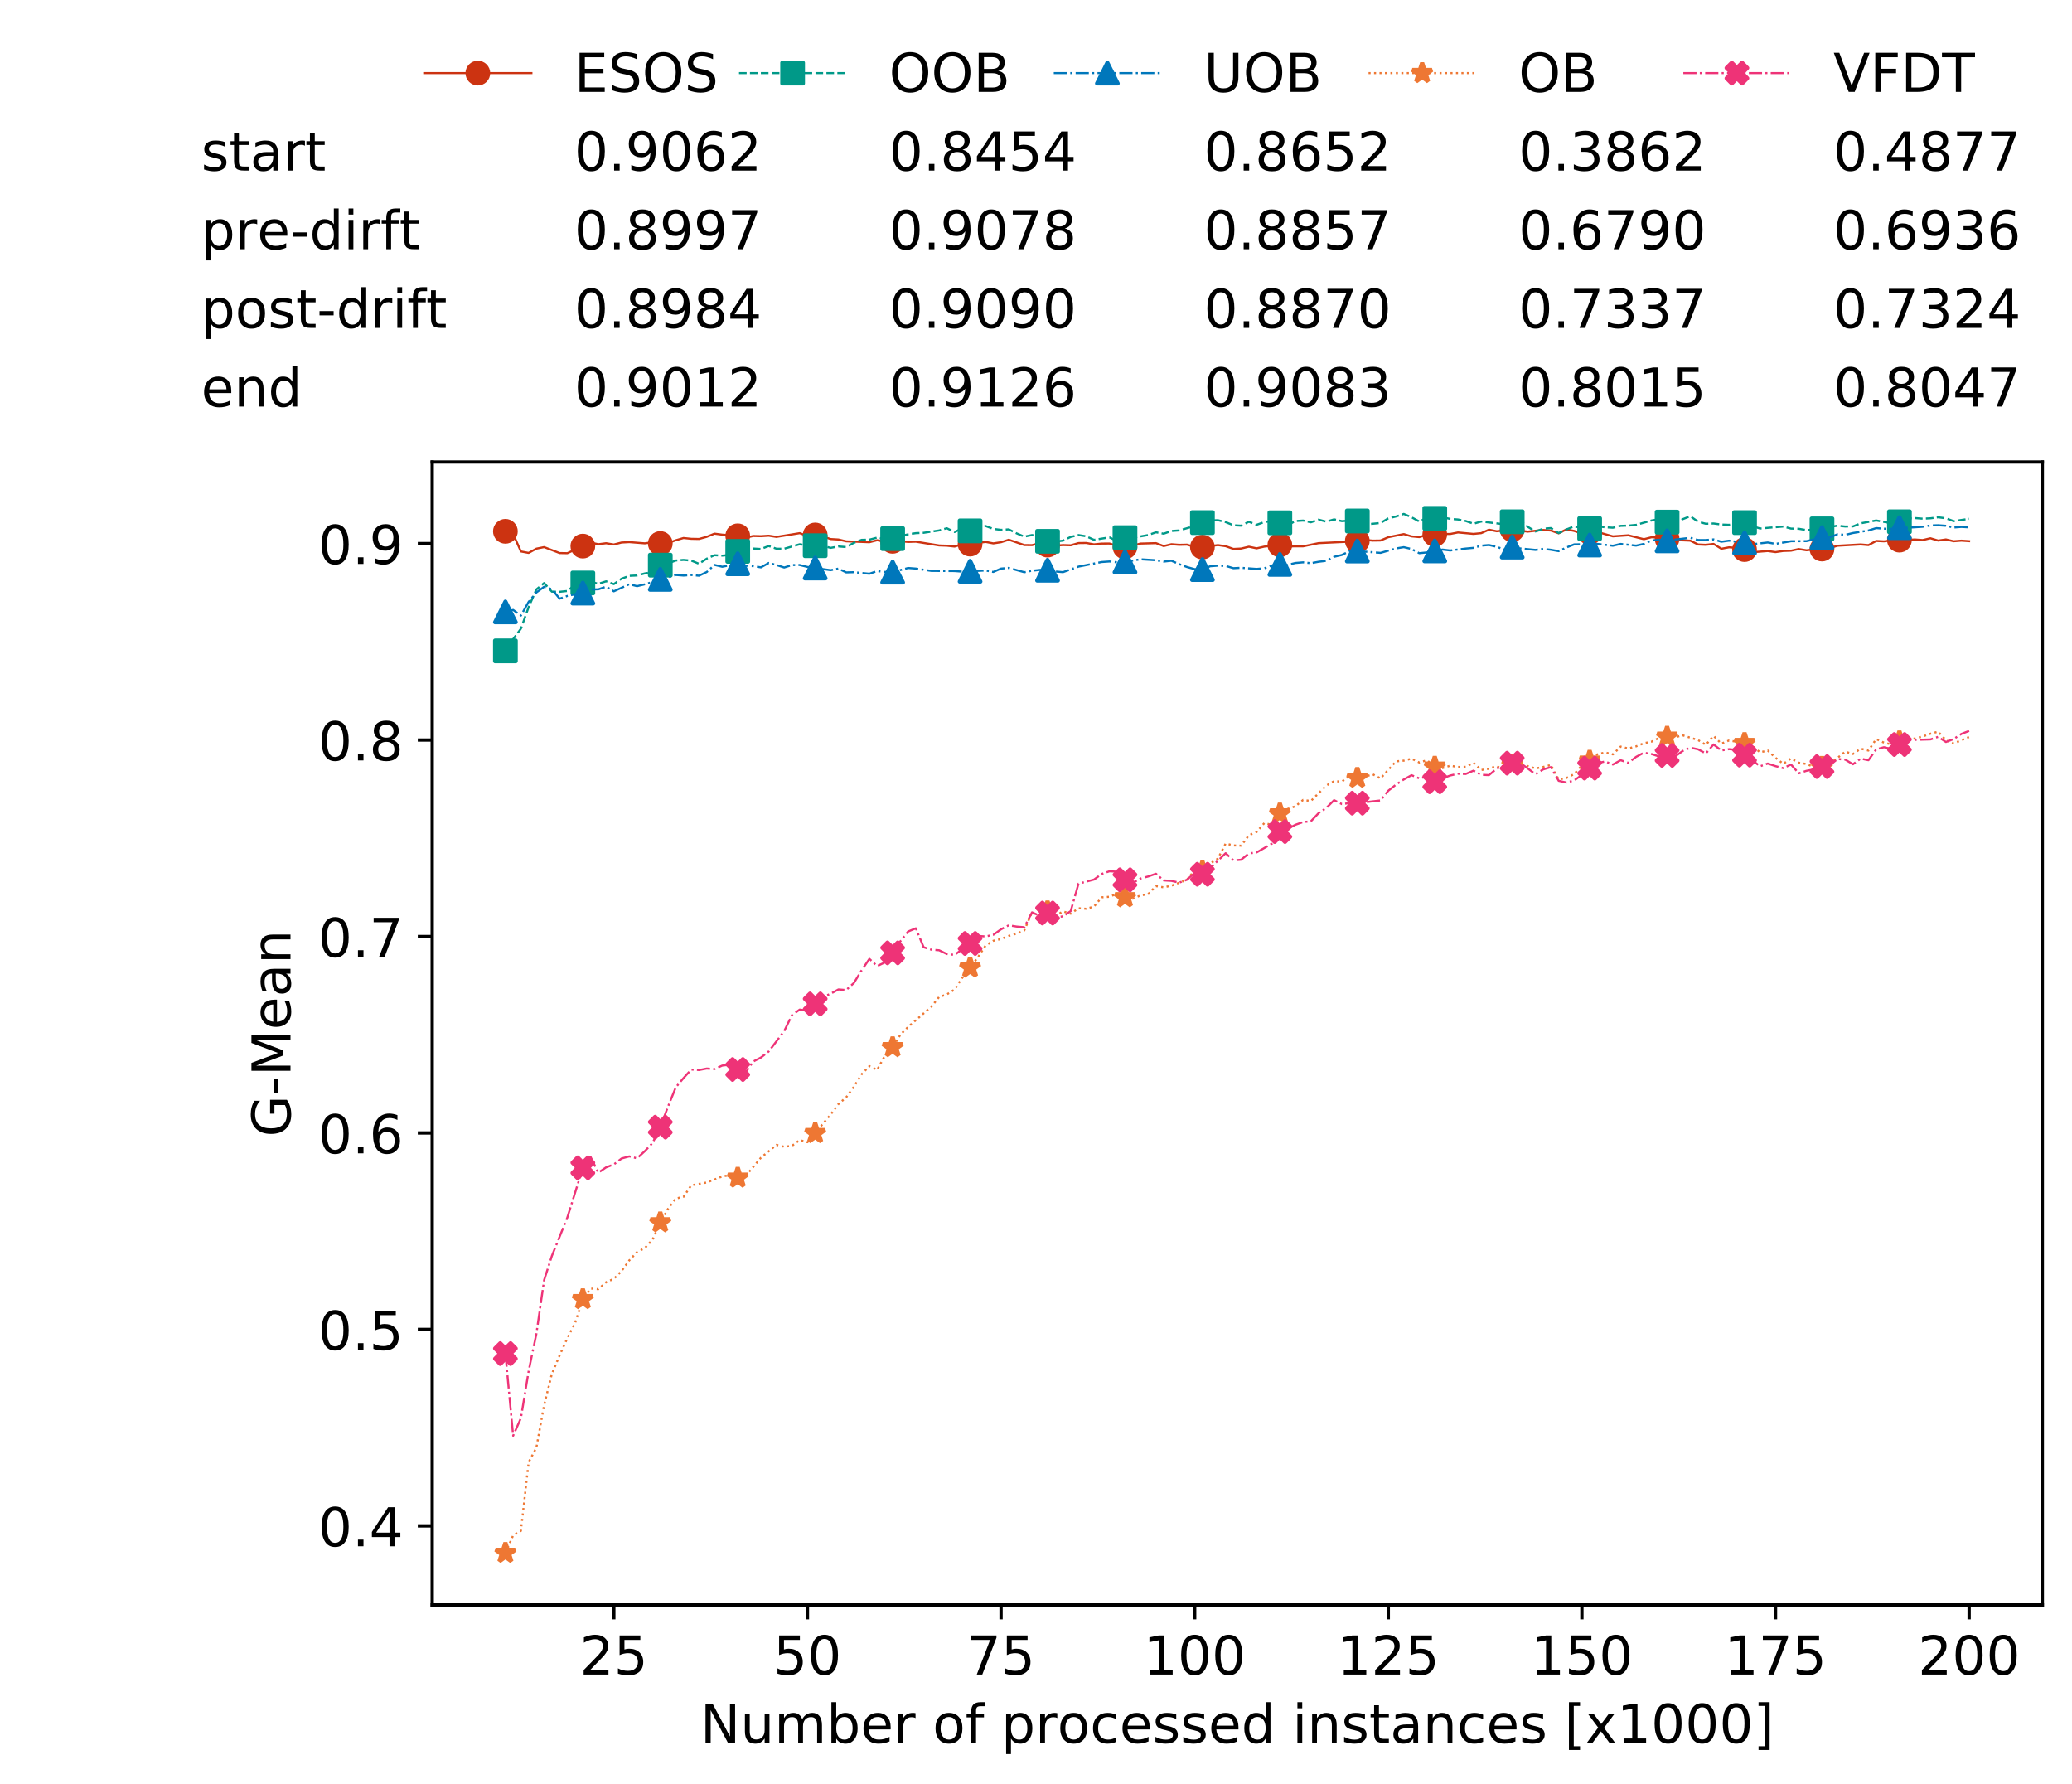 <?xml version="1.0" encoding="utf-8" standalone="no"?>
<!DOCTYPE svg PUBLIC "-//W3C//DTD SVG 1.1//EN"
  "http://www.w3.org/Graphics/SVG/1.1/DTD/svg11.dtd">
<!-- Created with matplotlib (https://matplotlib.org/) -->
<svg height="432.615pt" version="1.1" viewBox="0 0 502.65 432.615" width="502.65pt" xmlns="http://www.w3.org/2000/svg" xmlns:xlink="http://www.w3.org/1999/xlink">
 <defs>
  <style type="text/css">
*{stroke-linecap:butt;stroke-linejoin:round;white-space:pre;}
  </style>
 </defs>
 <g id="figure_1">
  <g id="patch_1">
   <path d="M 0 432.615 
L 502.65 432.615 
L 502.65 0 
L 0 0 
z
" style="fill:#ffffff;"/>
  </g>
  <g id="axes_1">
   <g id="patch_2">
    <path d="M 104.85 389.252 
L 495.45 389.252 
L 495.45 112.052 
L 104.85 112.052 
z
" style="fill:#ffffff;"/>
   </g>
   <g id="matplotlib.axis_1">
    <g id="xtick_1">
     <g id="line2d_1">
      <defs>
       <path d="M 0 0 
L 0 3.5 
" id="m83772c9c47" style="stroke:#000000;stroke-width:0.8;"/>
      </defs>
      <g>
       <use style="stroke:#000000;stroke-width:0.8;" x="148.908" xlink:href="#m83772c9c47" y="389.252"/>
      </g>
     </g>
     <g id="text_1">
      <!-- 25 -->
      <defs>
       <path d="M 19.188 8.297 
L 53.609 8.297 
L 53.609 0 
L 7.328 0 
L 7.328 8.297 
Q 12.938 14.109 22.625 23.891 
Q 32.328 33.688 34.812 36.531 
Q 39.547 41.844 41.422 45.531 
Q 43.312 49.219 43.312 52.781 
Q 43.312 58.594 39.234 62.25 
Q 35.156 65.922 28.609 65.922 
Q 23.969 65.922 18.812 64.312 
Q 13.672 62.703 7.812 59.422 
L 7.812 69.391 
Q 13.766 71.781 18.938 73 
Q 24.125 74.219 28.422 74.219 
Q 39.75 74.219 46.484 68.547 
Q 53.219 62.891 53.219 53.422 
Q 53.219 48.922 51.531 44.891 
Q 49.859 40.875 45.406 35.406 
Q 44.188 33.984 37.641 27.219 
Q 31.109 20.453 19.188 8.297 
z
" id="DejaVuSans-50"/>
       <path d="M 10.797 72.906 
L 49.516 72.906 
L 49.516 64.594 
L 19.828 64.594 
L 19.828 46.734 
Q 21.969 47.469 24.109 47.828 
Q 26.266 48.188 28.422 48.188 
Q 40.625 48.188 47.75 41.5 
Q 54.891 34.812 54.891 23.391 
Q 54.891 11.625 47.562 5.094 
Q 40.234 -1.422 26.906 -1.422 
Q 22.312 -1.422 17.547 -0.641 
Q 12.797 0.141 7.719 1.703 
L 7.719 11.625 
Q 12.109 9.234 16.797 8.062 
Q 21.484 6.891 26.703 6.891 
Q 35.156 6.891 40.078 11.328 
Q 45.016 15.766 45.016 23.391 
Q 45.016 31 40.078 35.438 
Q 35.156 39.891 26.703 39.891 
Q 22.75 39.891 18.812 39.016 
Q 14.891 38.141 10.797 36.281 
z
" id="DejaVuSans-53"/>
      </defs>
      <g transform="translate(140.636 406.13)scale(0.13 -0.13)">
       <use xlink:href="#DejaVuSans-50"/>
       <use x="63.623" xlink:href="#DejaVuSans-53"/>
      </g>
     </g>
    </g>
    <g id="xtick_2">
     <g id="line2d_2">
      <g>
       <use style="stroke:#000000;stroke-width:0.8;" x="195.877" xlink:href="#m83772c9c47" y="389.252"/>
      </g>
     </g>
     <g id="text_2">
      <!-- 50 -->
      <defs>
       <path d="M 31.781 66.406 
Q 24.172 66.406 20.328 58.906 
Q 16.5 51.422 16.5 36.375 
Q 16.5 21.391 20.328 13.891 
Q 24.172 6.391 31.781 6.391 
Q 39.453 6.391 43.281 13.891 
Q 47.125 21.391 47.125 36.375 
Q 47.125 51.422 43.281 58.906 
Q 39.453 66.406 31.781 66.406 
z
M 31.781 74.219 
Q 44.047 74.219 50.516 64.516 
Q 56.984 54.828 56.984 36.375 
Q 56.984 17.969 50.516 8.266 
Q 44.047 -1.422 31.781 -1.422 
Q 19.531 -1.422 13.062 8.266 
Q 6.594 17.969 6.594 36.375 
Q 6.594 54.828 13.062 64.516 
Q 19.531 74.219 31.781 74.219 
z
" id="DejaVuSans-48"/>
      </defs>
      <g transform="translate(187.606 406.13)scale(0.13 -0.13)">
       <use xlink:href="#DejaVuSans-53"/>
       <use x="63.623" xlink:href="#DejaVuSans-48"/>
      </g>
     </g>
    </g>
    <g id="xtick_3">
     <g id="line2d_3">
      <g>
       <use style="stroke:#000000;stroke-width:0.8;" x="242.847" xlink:href="#m83772c9c47" y="389.252"/>
      </g>
     </g>
     <g id="text_3">
      <!-- 75 -->
      <defs>
       <path d="M 8.203 72.906 
L 55.078 72.906 
L 55.078 68.703 
L 28.609 0 
L 18.312 0 
L 43.219 64.594 
L 8.203 64.594 
z
" id="DejaVuSans-55"/>
      </defs>
      <g transform="translate(234.576 406.13)scale(0.13 -0.13)">
       <use xlink:href="#DejaVuSans-55"/>
       <use x="63.623" xlink:href="#DejaVuSans-53"/>
      </g>
     </g>
    </g>
    <g id="xtick_4">
     <g id="line2d_4">
      <g>
       <use style="stroke:#000000;stroke-width:0.8;" x="289.817" xlink:href="#m83772c9c47" y="389.252"/>
      </g>
     </g>
     <g id="text_4">
      <!-- 100 -->
      <defs>
       <path d="M 12.406 8.297 
L 28.516 8.297 
L 28.516 63.922 
L 10.984 60.406 
L 10.984 69.391 
L 28.422 72.906 
L 38.281 72.906 
L 38.281 8.297 
L 54.391 8.297 
L 54.391 0 
L 12.406 0 
z
" id="DejaVuSans-49"/>
      </defs>
      <g transform="translate(277.41 406.13)scale(0.13 -0.13)">
       <use xlink:href="#DejaVuSans-49"/>
       <use x="63.623" xlink:href="#DejaVuSans-48"/>
       <use x="127.246" xlink:href="#DejaVuSans-48"/>
      </g>
     </g>
    </g>
    <g id="xtick_5">
     <g id="line2d_5">
      <g>
       <use style="stroke:#000000;stroke-width:0.8;" x="336.786" xlink:href="#m83772c9c47" y="389.252"/>
      </g>
     </g>
     <g id="text_5">
      <!-- 125 -->
      <g transform="translate(324.379 406.13)scale(0.13 -0.13)">
       <use xlink:href="#DejaVuSans-49"/>
       <use x="63.623" xlink:href="#DejaVuSans-50"/>
       <use x="127.246" xlink:href="#DejaVuSans-53"/>
      </g>
     </g>
    </g>
    <g id="xtick_6">
     <g id="line2d_6">
      <g>
       <use style="stroke:#000000;stroke-width:0.8;" x="383.756" xlink:href="#m83772c9c47" y="389.252"/>
      </g>
     </g>
     <g id="text_6">
      <!-- 150 -->
      <g transform="translate(371.349 406.13)scale(0.13 -0.13)">
       <use xlink:href="#DejaVuSans-49"/>
       <use x="63.623" xlink:href="#DejaVuSans-53"/>
       <use x="127.246" xlink:href="#DejaVuSans-48"/>
      </g>
     </g>
    </g>
    <g id="xtick_7">
     <g id="line2d_7">
      <g>
       <use style="stroke:#000000;stroke-width:0.8;" x="430.726" xlink:href="#m83772c9c47" y="389.252"/>
      </g>
     </g>
     <g id="text_7">
      <!-- 175 -->
      <g transform="translate(418.319 406.13)scale(0.13 -0.13)">
       <use xlink:href="#DejaVuSans-49"/>
       <use x="63.623" xlink:href="#DejaVuSans-55"/>
       <use x="127.246" xlink:href="#DejaVuSans-53"/>
      </g>
     </g>
    </g>
    <g id="xtick_8">
     <g id="line2d_8">
      <g>
       <use style="stroke:#000000;stroke-width:0.8;" x="477.695" xlink:href="#m83772c9c47" y="389.252"/>
      </g>
     </g>
     <g id="text_8">
      <!-- 200 -->
      <g transform="translate(465.289 406.13)scale(0.13 -0.13)">
       <use xlink:href="#DejaVuSans-50"/>
       <use x="63.623" xlink:href="#DejaVuSans-48"/>
       <use x="127.246" xlink:href="#DejaVuSans-48"/>
      </g>
     </g>
    </g>
    <g id="text_9">
     <!-- Number of processed instances [x1000] -->
     <defs>
      <path d="M 9.812 72.906 
L 23.094 72.906 
L 55.422 11.922 
L 55.422 72.906 
L 64.984 72.906 
L 64.984 0 
L 51.703 0 
L 19.391 60.984 
L 19.391 0 
L 9.812 0 
z
" id="DejaVuSans-78"/>
      <path d="M 8.5 21.578 
L 8.5 54.688 
L 17.484 54.688 
L 17.484 21.922 
Q 17.484 14.156 20.5 10.266 
Q 23.531 6.391 29.594 6.391 
Q 36.859 6.391 41.078 11.031 
Q 45.312 15.672 45.312 23.688 
L 45.312 54.688 
L 54.297 54.688 
L 54.297 0 
L 45.312 0 
L 45.312 8.406 
Q 42.047 3.422 37.719 1 
Q 33.406 -1.422 27.688 -1.422 
Q 18.266 -1.422 13.375 4.438 
Q 8.5 10.297 8.5 21.578 
z
M 31.109 56 
z
" id="DejaVuSans-117"/>
      <path d="M 52 44.188 
Q 55.375 50.25 60.062 53.125 
Q 64.75 56 71.094 56 
Q 79.641 56 84.281 50.016 
Q 88.922 44.047 88.922 33.016 
L 88.922 0 
L 79.891 0 
L 79.891 32.719 
Q 79.891 40.578 77.094 44.375 
Q 74.312 48.188 68.609 48.188 
Q 61.625 48.188 57.562 43.547 
Q 53.516 38.922 53.516 30.906 
L 53.516 0 
L 44.484 0 
L 44.484 32.719 
Q 44.484 40.625 41.703 44.406 
Q 38.922 48.188 33.109 48.188 
Q 26.219 48.188 22.156 43.531 
Q 18.109 38.875 18.109 30.906 
L 18.109 0 
L 9.078 0 
L 9.078 54.688 
L 18.109 54.688 
L 18.109 46.188 
Q 21.188 51.219 25.484 53.609 
Q 29.781 56 35.688 56 
Q 41.656 56 45.828 52.969 
Q 50 49.953 52 44.188 
z
" id="DejaVuSans-109"/>
      <path d="M 48.688 27.297 
Q 48.688 37.203 44.609 42.844 
Q 40.531 48.484 33.406 48.484 
Q 26.266 48.484 22.188 42.844 
Q 18.109 37.203 18.109 27.297 
Q 18.109 17.391 22.188 11.75 
Q 26.266 6.109 33.406 6.109 
Q 40.531 6.109 44.609 11.75 
Q 48.688 17.391 48.688 27.297 
z
M 18.109 46.391 
Q 20.953 51.266 25.266 53.625 
Q 29.594 56 35.594 56 
Q 45.562 56 51.781 48.094 
Q 58.016 40.188 58.016 27.297 
Q 58.016 14.406 51.781 6.484 
Q 45.562 -1.422 35.594 -1.422 
Q 29.594 -1.422 25.266 0.953 
Q 20.953 3.328 18.109 8.203 
L 18.109 0 
L 9.078 0 
L 9.078 75.984 
L 18.109 75.984 
z
" id="DejaVuSans-98"/>
      <path d="M 56.203 29.594 
L 56.203 25.203 
L 14.891 25.203 
Q 15.484 15.922 20.484 11.062 
Q 25.484 6.203 34.422 6.203 
Q 39.594 6.203 44.453 7.469 
Q 49.312 8.734 54.109 11.281 
L 54.109 2.781 
Q 49.266 0.734 44.188 -0.344 
Q 39.109 -1.422 33.891 -1.422 
Q 20.797 -1.422 13.156 6.188 
Q 5.516 13.812 5.516 26.812 
Q 5.516 40.234 12.766 48.109 
Q 20.016 56 32.328 56 
Q 43.359 56 49.781 48.891 
Q 56.203 41.797 56.203 29.594 
z
M 47.219 32.234 
Q 47.125 39.594 43.094 43.984 
Q 39.062 48.391 32.422 48.391 
Q 24.906 48.391 20.391 44.141 
Q 15.875 39.891 15.188 32.172 
z
" id="DejaVuSans-101"/>
      <path d="M 41.109 46.297 
Q 39.594 47.172 37.812 47.578 
Q 36.031 48 33.891 48 
Q 26.266 48 22.188 43.047 
Q 18.109 38.094 18.109 28.812 
L 18.109 0 
L 9.078 0 
L 9.078 54.688 
L 18.109 54.688 
L 18.109 46.188 
Q 20.953 51.172 25.484 53.578 
Q 30.031 56 36.531 56 
Q 37.453 56 38.578 55.875 
Q 39.703 55.766 41.062 55.516 
z
" id="DejaVuSans-114"/>
      <path id="DejaVuSans-32"/>
      <path d="M 30.609 48.391 
Q 23.391 48.391 19.188 42.75 
Q 14.984 37.109 14.984 27.297 
Q 14.984 17.484 19.156 11.844 
Q 23.344 6.203 30.609 6.203 
Q 37.797 6.203 41.984 11.859 
Q 46.188 17.531 46.188 27.297 
Q 46.188 37.016 41.984 42.703 
Q 37.797 48.391 30.609 48.391 
z
M 30.609 56 
Q 42.328 56 49.016 48.375 
Q 55.719 40.766 55.719 27.297 
Q 55.719 13.875 49.016 6.219 
Q 42.328 -1.422 30.609 -1.422 
Q 18.844 -1.422 12.172 6.219 
Q 5.516 13.875 5.516 27.297 
Q 5.516 40.766 12.172 48.375 
Q 18.844 56 30.609 56 
z
" id="DejaVuSans-111"/>
      <path d="M 37.109 75.984 
L 37.109 68.5 
L 28.516 68.5 
Q 23.688 68.5 21.797 66.547 
Q 19.922 64.594 19.922 59.516 
L 19.922 54.688 
L 34.719 54.688 
L 34.719 47.703 
L 19.922 47.703 
L 19.922 0 
L 10.891 0 
L 10.891 47.703 
L 2.297 47.703 
L 2.297 54.688 
L 10.891 54.688 
L 10.891 58.5 
Q 10.891 67.625 15.141 71.797 
Q 19.391 75.984 28.609 75.984 
z
" id="DejaVuSans-102"/>
      <path d="M 18.109 8.203 
L 18.109 -20.797 
L 9.078 -20.797 
L 9.078 54.688 
L 18.109 54.688 
L 18.109 46.391 
Q 20.953 51.266 25.266 53.625 
Q 29.594 56 35.594 56 
Q 45.562 56 51.781 48.094 
Q 58.016 40.188 58.016 27.297 
Q 58.016 14.406 51.781 6.484 
Q 45.562 -1.422 35.594 -1.422 
Q 29.594 -1.422 25.266 0.953 
Q 20.953 3.328 18.109 8.203 
z
M 48.688 27.297 
Q 48.688 37.203 44.609 42.844 
Q 40.531 48.484 33.406 48.484 
Q 26.266 48.484 22.188 42.844 
Q 18.109 37.203 18.109 27.297 
Q 18.109 17.391 22.188 11.75 
Q 26.266 6.109 33.406 6.109 
Q 40.531 6.109 44.609 11.75 
Q 48.688 17.391 48.688 27.297 
z
" id="DejaVuSans-112"/>
      <path d="M 48.781 52.594 
L 48.781 44.188 
Q 44.969 46.297 41.141 47.344 
Q 37.312 48.391 33.406 48.391 
Q 24.656 48.391 19.812 42.844 
Q 14.984 37.312 14.984 27.297 
Q 14.984 17.281 19.812 11.734 
Q 24.656 6.203 33.406 6.203 
Q 37.312 6.203 41.141 7.25 
Q 44.969 8.297 48.781 10.406 
L 48.781 2.094 
Q 45.016 0.344 40.984 -0.531 
Q 36.969 -1.422 32.422 -1.422 
Q 20.062 -1.422 12.781 6.344 
Q 5.516 14.109 5.516 27.297 
Q 5.516 40.672 12.859 48.328 
Q 20.219 56 33.016 56 
Q 37.156 56 41.109 55.141 
Q 45.062 54.297 48.781 52.594 
z
" id="DejaVuSans-99"/>
      <path d="M 44.281 53.078 
L 44.281 44.578 
Q 40.484 46.531 36.375 47.5 
Q 32.281 48.484 27.875 48.484 
Q 21.188 48.484 17.844 46.438 
Q 14.5 44.391 14.5 40.281 
Q 14.5 37.156 16.891 35.375 
Q 19.281 33.594 26.516 31.984 
L 29.594 31.297 
Q 39.156 29.25 43.188 25.516 
Q 47.219 21.781 47.219 15.094 
Q 47.219 7.469 41.188 3.016 
Q 35.156 -1.422 24.609 -1.422 
Q 20.219 -1.422 15.453 -0.562 
Q 10.688 0.297 5.422 2 
L 5.422 11.281 
Q 10.406 8.688 15.234 7.391 
Q 20.062 6.109 24.812 6.109 
Q 31.156 6.109 34.562 8.281 
Q 37.984 10.453 37.984 14.406 
Q 37.984 18.062 35.516 20.016 
Q 33.062 21.969 24.703 23.781 
L 21.578 24.516 
Q 13.234 26.266 9.516 29.906 
Q 5.812 33.547 5.812 39.891 
Q 5.812 47.609 11.281 51.797 
Q 16.75 56 26.812 56 
Q 31.781 56 36.172 55.266 
Q 40.578 54.547 44.281 53.078 
z
" id="DejaVuSans-115"/>
      <path d="M 45.406 46.391 
L 45.406 75.984 
L 54.391 75.984 
L 54.391 0 
L 45.406 0 
L 45.406 8.203 
Q 42.578 3.328 38.25 0.953 
Q 33.938 -1.422 27.875 -1.422 
Q 17.969 -1.422 11.734 6.484 
Q 5.516 14.406 5.516 27.297 
Q 5.516 40.188 11.734 48.094 
Q 17.969 56 27.875 56 
Q 33.938 56 38.25 53.625 
Q 42.578 51.266 45.406 46.391 
z
M 14.797 27.297 
Q 14.797 17.391 18.875 11.75 
Q 22.953 6.109 30.078 6.109 
Q 37.203 6.109 41.297 11.75 
Q 45.406 17.391 45.406 27.297 
Q 45.406 37.203 41.297 42.844 
Q 37.203 48.484 30.078 48.484 
Q 22.953 48.484 18.875 42.844 
Q 14.797 37.203 14.797 27.297 
z
" id="DejaVuSans-100"/>
      <path d="M 9.422 54.688 
L 18.406 54.688 
L 18.406 0 
L 9.422 0 
z
M 9.422 75.984 
L 18.406 75.984 
L 18.406 64.594 
L 9.422 64.594 
z
" id="DejaVuSans-105"/>
      <path d="M 54.891 33.016 
L 54.891 0 
L 45.906 0 
L 45.906 32.719 
Q 45.906 40.484 42.875 44.328 
Q 39.844 48.188 33.797 48.188 
Q 26.516 48.188 22.312 43.547 
Q 18.109 38.922 18.109 30.906 
L 18.109 0 
L 9.078 0 
L 9.078 54.688 
L 18.109 54.688 
L 18.109 46.188 
Q 21.344 51.125 25.703 53.562 
Q 30.078 56 35.797 56 
Q 45.219 56 50.047 50.172 
Q 54.891 44.344 54.891 33.016 
z
" id="DejaVuSans-110"/>
      <path d="M 18.312 70.219 
L 18.312 54.688 
L 36.812 54.688 
L 36.812 47.703 
L 18.312 47.703 
L 18.312 18.016 
Q 18.312 11.328 20.141 9.422 
Q 21.969 7.516 27.594 7.516 
L 36.812 7.516 
L 36.812 0 
L 27.594 0 
Q 17.188 0 13.234 3.875 
Q 9.281 7.766 9.281 18.016 
L 9.281 47.703 
L 2.688 47.703 
L 2.688 54.688 
L 9.281 54.688 
L 9.281 70.219 
z
" id="DejaVuSans-116"/>
      <path d="M 34.281 27.484 
Q 23.391 27.484 19.188 25 
Q 14.984 22.516 14.984 16.5 
Q 14.984 11.719 18.141 8.906 
Q 21.297 6.109 26.703 6.109 
Q 34.188 6.109 38.703 11.406 
Q 43.219 16.703 43.219 25.484 
L 43.219 27.484 
z
M 52.203 31.203 
L 52.203 0 
L 43.219 0 
L 43.219 8.297 
Q 40.141 3.328 35.547 0.953 
Q 30.953 -1.422 24.312 -1.422 
Q 15.922 -1.422 10.953 3.297 
Q 6 8.016 6 15.922 
Q 6 25.141 12.172 29.828 
Q 18.359 34.516 30.609 34.516 
L 43.219 34.516 
L 43.219 35.406 
Q 43.219 41.609 39.141 45 
Q 35.062 48.391 27.688 48.391 
Q 23 48.391 18.547 47.266 
Q 14.109 46.141 10.016 43.891 
L 10.016 52.203 
Q 14.938 54.109 19.578 55.047 
Q 24.219 56 28.609 56 
Q 40.484 56 46.344 49.844 
Q 52.203 43.703 52.203 31.203 
z
" id="DejaVuSans-97"/>
      <path d="M 8.594 75.984 
L 29.297 75.984 
L 29.297 69 
L 17.578 69 
L 17.578 -6.203 
L 29.297 -6.203 
L 29.297 -13.188 
L 8.594 -13.188 
z
" id="DejaVuSans-91"/>
      <path d="M 54.891 54.688 
L 35.109 28.078 
L 55.906 0 
L 45.312 0 
L 29.391 21.484 
L 13.484 0 
L 2.875 0 
L 24.125 28.609 
L 4.688 54.688 
L 15.281 54.688 
L 29.781 35.203 
L 44.281 54.688 
z
" id="DejaVuSans-120"/>
      <path d="M 30.422 75.984 
L 30.422 -13.188 
L 9.719 -13.188 
L 9.719 -6.203 
L 21.391 -6.203 
L 21.391 69 
L 9.719 69 
L 9.719 75.984 
z
" id="DejaVuSans-93"/>
     </defs>
     <g transform="translate(169.881 422.711)scale(0.13 -0.13)">
      <use xlink:href="#DejaVuSans-78"/>
      <use x="74.805" xlink:href="#DejaVuSans-117"/>
      <use x="138.184" xlink:href="#DejaVuSans-109"/>
      <use x="235.596" xlink:href="#DejaVuSans-98"/>
      <use x="299.072" xlink:href="#DejaVuSans-101"/>
      <use x="360.596" xlink:href="#DejaVuSans-114"/>
      <use x="401.709" xlink:href="#DejaVuSans-32"/>
      <use x="433.496" xlink:href="#DejaVuSans-111"/>
      <use x="494.678" xlink:href="#DejaVuSans-102"/>
      <use x="529.883" xlink:href="#DejaVuSans-32"/>
      <use x="561.67" xlink:href="#DejaVuSans-112"/>
      <use x="625.146" xlink:href="#DejaVuSans-114"/>
      <use x="666.229" xlink:href="#DejaVuSans-111"/>
      <use x="727.41" xlink:href="#DejaVuSans-99"/>
      <use x="782.391" xlink:href="#DejaVuSans-101"/>
      <use x="843.914" xlink:href="#DejaVuSans-115"/>
      <use x="896.014" xlink:href="#DejaVuSans-115"/>
      <use x="948.113" xlink:href="#DejaVuSans-101"/>
      <use x="1009.637" xlink:href="#DejaVuSans-100"/>
      <use x="1073.113" xlink:href="#DejaVuSans-32"/>
      <use x="1104.9" xlink:href="#DejaVuSans-105"/>
      <use x="1132.684" xlink:href="#DejaVuSans-110"/>
      <use x="1196.062" xlink:href="#DejaVuSans-115"/>
      <use x="1248.162" xlink:href="#DejaVuSans-116"/>
      <use x="1287.371" xlink:href="#DejaVuSans-97"/>
      <use x="1348.65" xlink:href="#DejaVuSans-110"/>
      <use x="1412.029" xlink:href="#DejaVuSans-99"/>
      <use x="1467.01" xlink:href="#DejaVuSans-101"/>
      <use x="1528.533" xlink:href="#DejaVuSans-115"/>
      <use x="1580.633" xlink:href="#DejaVuSans-32"/>
      <use x="1612.42" xlink:href="#DejaVuSans-91"/>
      <use x="1651.434" xlink:href="#DejaVuSans-120"/>
      <use x="1710.613" xlink:href="#DejaVuSans-49"/>
      <use x="1774.236" xlink:href="#DejaVuSans-48"/>
      <use x="1837.859" xlink:href="#DejaVuSans-48"/>
      <use x="1901.482" xlink:href="#DejaVuSans-48"/>
      <use x="1965.105" xlink:href="#DejaVuSans-93"/>
     </g>
    </g>
   </g>
   <g id="matplotlib.axis_2">
    <g id="ytick_1">
     <g id="line2d_9">
      <defs>
       <path d="M 0 0 
L -3.5 0 
" id="m968155e3fe" style="stroke:#000000;stroke-width:0.8;"/>
      </defs>
      <g>
       <use style="stroke:#000000;stroke-width:0.8;" x="104.85" xlink:href="#m968155e3fe" y="370.086"/>
      </g>
     </g>
     <g id="text_10">
      <!-- 0.4 -->
      <defs>
       <path d="M 10.688 12.406 
L 21 12.406 
L 21 0 
L 10.688 0 
z
" id="DejaVuSans-46"/>
       <path d="M 37.797 64.312 
L 12.891 25.391 
L 37.797 25.391 
z
M 35.203 72.906 
L 47.609 72.906 
L 47.609 25.391 
L 58.016 25.391 
L 58.016 17.188 
L 47.609 17.188 
L 47.609 0 
L 37.797 0 
L 37.797 17.188 
L 4.891 17.188 
L 4.891 26.703 
z
" id="DejaVuSans-52"/>
      </defs>
      <g transform="translate(77.176 375.025)scale(0.13 -0.13)">
       <use xlink:href="#DejaVuSans-48"/>
       <use x="63.623" xlink:href="#DejaVuSans-46"/>
       <use x="95.41" xlink:href="#DejaVuSans-52"/>
      </g>
     </g>
    </g>
    <g id="ytick_2">
     <g id="line2d_10">
      <g>
       <use style="stroke:#000000;stroke-width:0.8;" x="104.85" xlink:href="#m968155e3fe" y="322.436"/>
      </g>
     </g>
     <g id="text_11">
      <!-- 0.5 -->
      <g transform="translate(77.176 327.375)scale(0.13 -0.13)">
       <use xlink:href="#DejaVuSans-48"/>
       <use x="63.623" xlink:href="#DejaVuSans-46"/>
       <use x="95.41" xlink:href="#DejaVuSans-53"/>
      </g>
     </g>
    </g>
    <g id="ytick_3">
     <g id="line2d_11">
      <g>
       <use style="stroke:#000000;stroke-width:0.8;" x="104.85" xlink:href="#m968155e3fe" y="274.786"/>
      </g>
     </g>
     <g id="text_12">
      <!-- 0.6 -->
      <defs>
       <path d="M 33.016 40.375 
Q 26.375 40.375 22.484 35.828 
Q 18.609 31.297 18.609 23.391 
Q 18.609 15.531 22.484 10.953 
Q 26.375 6.391 33.016 6.391 
Q 39.656 6.391 43.531 10.953 
Q 47.406 15.531 47.406 23.391 
Q 47.406 31.297 43.531 35.828 
Q 39.656 40.375 33.016 40.375 
z
M 52.594 71.297 
L 52.594 62.312 
Q 48.875 64.062 45.094 64.984 
Q 41.312 65.922 37.594 65.922 
Q 27.828 65.922 22.672 59.328 
Q 17.531 52.734 16.797 39.406 
Q 19.672 43.656 24.016 45.922 
Q 28.375 48.188 33.594 48.188 
Q 44.578 48.188 50.953 41.516 
Q 57.328 34.859 57.328 23.391 
Q 57.328 12.156 50.688 5.359 
Q 44.047 -1.422 33.016 -1.422 
Q 20.359 -1.422 13.672 8.266 
Q 6.984 17.969 6.984 36.375 
Q 6.984 53.656 15.188 63.938 
Q 23.391 74.219 37.203 74.219 
Q 40.922 74.219 44.703 73.484 
Q 48.484 72.75 52.594 71.297 
z
" id="DejaVuSans-54"/>
      </defs>
      <g transform="translate(77.176 279.725)scale(0.13 -0.13)">
       <use xlink:href="#DejaVuSans-48"/>
       <use x="63.623" xlink:href="#DejaVuSans-46"/>
       <use x="95.41" xlink:href="#DejaVuSans-54"/>
      </g>
     </g>
    </g>
    <g id="ytick_4">
     <g id="line2d_12">
      <g>
       <use style="stroke:#000000;stroke-width:0.8;" x="104.85" xlink:href="#m968155e3fe" y="227.136"/>
      </g>
     </g>
     <g id="text_13">
      <!-- 0.7 -->
      <g transform="translate(77.176 232.075)scale(0.13 -0.13)">
       <use xlink:href="#DejaVuSans-48"/>
       <use x="63.623" xlink:href="#DejaVuSans-46"/>
       <use x="95.41" xlink:href="#DejaVuSans-55"/>
      </g>
     </g>
    </g>
    <g id="ytick_5">
     <g id="line2d_13">
      <g>
       <use style="stroke:#000000;stroke-width:0.8;" x="104.85" xlink:href="#m968155e3fe" y="179.486"/>
      </g>
     </g>
     <g id="text_14">
      <!-- 0.8 -->
      <defs>
       <path d="M 31.781 34.625 
Q 24.75 34.625 20.719 30.859 
Q 16.703 27.094 16.703 20.516 
Q 16.703 13.922 20.719 10.156 
Q 24.75 6.391 31.781 6.391 
Q 38.812 6.391 42.859 10.172 
Q 46.922 13.969 46.922 20.516 
Q 46.922 27.094 42.891 30.859 
Q 38.875 34.625 31.781 34.625 
z
M 21.922 38.812 
Q 15.578 40.375 12.031 44.719 
Q 8.5 49.078 8.5 55.328 
Q 8.5 64.062 14.719 69.141 
Q 20.953 74.219 31.781 74.219 
Q 42.672 74.219 48.875 69.141 
Q 55.078 64.062 55.078 55.328 
Q 55.078 49.078 51.531 44.719 
Q 48 40.375 41.703 38.812 
Q 48.828 37.156 52.797 32.312 
Q 56.781 27.484 56.781 20.516 
Q 56.781 9.906 50.312 4.234 
Q 43.844 -1.422 31.781 -1.422 
Q 19.734 -1.422 13.25 4.234 
Q 6.781 9.906 6.781 20.516 
Q 6.781 27.484 10.781 32.312 
Q 14.797 37.156 21.922 38.812 
z
M 18.312 54.391 
Q 18.312 48.734 21.844 45.562 
Q 25.391 42.391 31.781 42.391 
Q 38.141 42.391 41.719 45.562 
Q 45.312 48.734 45.312 54.391 
Q 45.312 60.062 41.719 63.234 
Q 38.141 66.406 31.781 66.406 
Q 25.391 66.406 21.844 63.234 
Q 18.312 60.062 18.312 54.391 
z
" id="DejaVuSans-56"/>
      </defs>
      <g transform="translate(77.176 184.425)scale(0.13 -0.13)">
       <use xlink:href="#DejaVuSans-48"/>
       <use x="63.623" xlink:href="#DejaVuSans-46"/>
       <use x="95.41" xlink:href="#DejaVuSans-56"/>
      </g>
     </g>
    </g>
    <g id="ytick_6">
     <g id="line2d_14">
      <g>
       <use style="stroke:#000000;stroke-width:0.8;" x="104.85" xlink:href="#m968155e3fe" y="131.836"/>
      </g>
     </g>
     <g id="text_15">
      <!-- 0.9 -->
      <defs>
       <path d="M 10.984 1.516 
L 10.984 10.5 
Q 14.703 8.734 18.5 7.812 
Q 22.312 6.891 25.984 6.891 
Q 35.75 6.891 40.891 13.453 
Q 46.047 20.016 46.781 33.406 
Q 43.953 29.203 39.594 26.953 
Q 35.25 24.703 29.984 24.703 
Q 19.047 24.703 12.672 31.312 
Q 6.297 37.938 6.297 49.422 
Q 6.297 60.641 12.938 67.422 
Q 19.578 74.219 30.609 74.219 
Q 43.266 74.219 49.922 64.516 
Q 56.594 54.828 56.594 36.375 
Q 56.594 19.141 48.406 8.859 
Q 40.234 -1.422 26.422 -1.422 
Q 22.703 -1.422 18.891 -0.688 
Q 15.094 0.047 10.984 1.516 
z
M 30.609 32.422 
Q 37.25 32.422 41.125 36.953 
Q 45.016 41.5 45.016 49.422 
Q 45.016 57.281 41.125 61.844 
Q 37.25 66.406 30.609 66.406 
Q 23.969 66.406 20.094 61.844 
Q 16.219 57.281 16.219 49.422 
Q 16.219 41.5 20.094 36.953 
Q 23.969 32.422 30.609 32.422 
z
" id="DejaVuSans-57"/>
      </defs>
      <g transform="translate(77.176 136.775)scale(0.13 -0.13)">
       <use xlink:href="#DejaVuSans-48"/>
       <use x="63.623" xlink:href="#DejaVuSans-46"/>
       <use x="95.41" xlink:href="#DejaVuSans-57"/>
      </g>
     </g>
    </g>
    <g id="text_16">
     <!-- G-Mean -->
     <defs>
      <path d="M 59.516 10.406 
L 59.516 29.984 
L 43.406 29.984 
L 43.406 38.094 
L 69.281 38.094 
L 69.281 6.781 
Q 63.578 2.734 56.688 0.656 
Q 49.812 -1.422 42 -1.422 
Q 24.906 -1.422 15.25 8.562 
Q 5.609 18.562 5.609 36.375 
Q 5.609 54.25 15.25 64.234 
Q 24.906 74.219 42 74.219 
Q 49.125 74.219 55.547 72.453 
Q 61.969 70.703 67.391 67.281 
L 67.391 56.781 
Q 61.922 61.422 55.766 63.766 
Q 49.609 66.109 42.828 66.109 
Q 29.438 66.109 22.719 58.641 
Q 16.016 51.172 16.016 36.375 
Q 16.016 21.625 22.719 14.156 
Q 29.438 6.688 42.828 6.688 
Q 48.047 6.688 52.141 7.594 
Q 56.25 8.5 59.516 10.406 
z
" id="DejaVuSans-71"/>
      <path d="M 4.891 31.391 
L 31.203 31.391 
L 31.203 23.391 
L 4.891 23.391 
z
" id="DejaVuSans-45"/>
      <path d="M 9.812 72.906 
L 24.516 72.906 
L 43.109 23.297 
L 61.812 72.906 
L 76.516 72.906 
L 76.516 0 
L 66.891 0 
L 66.891 64.016 
L 48.094 14.016 
L 38.188 14.016 
L 19.391 64.016 
L 19.391 0 
L 9.812 0 
z
" id="DejaVuSans-77"/>
     </defs>
     <g transform="translate(70.472 275.744)rotate(-90)scale(0.13 -0.13)">
      <use xlink:href="#DejaVuSans-71"/>
      <use x="77.49" xlink:href="#DejaVuSans-45"/>
      <use x="113.574" xlink:href="#DejaVuSans-77"/>
      <use x="199.854" xlink:href="#DejaVuSans-101"/>
      <use x="261.377" xlink:href="#DejaVuSans-97"/>
      <use x="322.656" xlink:href="#DejaVuSans-110"/>
     </g>
    </g>
   </g>
   <g id="line2d_15"/>
   <g id="line2d_16"/>
   <g id="line2d_17"/>
   <g id="line2d_18"/>
   <g id="line2d_19"/>
   <g id="line2d_20">
    <path clip-path="url(#p9adbc780bb)" d="M 122.605 128.864 
L 124.483 129.493 
L 126.362 133.748 
L 128.241 134.101 
L 130.12 133.069 
L 131.998 132.692 
L 135.756 134.136 
L 137.635 134.169 
L 141.392 132.449 
L 143.271 131.582 
L 145.15 131.993 
L 147.029 131.747 
L 148.908 132.059 
L 150.786 131.581 
L 152.665 131.48 
L 156.423 131.778 
L 158.302 131.509 
L 160.18 131.822 
L 162.059 131.719 
L 163.938 131.032 
L 165.817 130.484 
L 167.695 130.677 
L 169.574 130.715 
L 171.453 130.195 
L 173.332 129.428 
L 175.211 129.673 
L 178.968 129.954 
L 180.847 130.428 
L 182.726 129.997 
L 184.605 130.045 
L 186.483 129.926 
L 188.362 130.213 
L 192.12 129.615 
L 193.998 129.305 
L 195.877 129.976 
L 197.756 129.751 
L 199.635 130.117 
L 201.514 130.735 
L 203.392 130.845 
L 205.271 131.291 
L 210.908 131.507 
L 212.786 131.024 
L 214.665 131.414 
L 218.423 131.264 
L 220.302 131.435 
L 222.18 131.379 
L 227.817 132.286 
L 229.695 132.35 
L 231.574 132.559 
L 233.453 132.002 
L 235.332 131.963 
L 239.089 131.435 
L 240.968 131.789 
L 242.847 131.504 
L 244.726 130.9 
L 248.483 132.193 
L 250.362 132.214 
L 252.241 131.71 
L 254.12 132.208 
L 255.998 132.336 
L 257.877 132.197 
L 259.756 132.252 
L 261.635 131.711 
L 263.514 131.685 
L 265.392 132.027 
L 267.271 131.833 
L 269.15 131.823 
L 271.029 132.372 
L 272.908 132.658 
L 274.786 132.313 
L 276.665 131.832 
L 280.423 131.726 
L 282.302 132.438 
L 284.18 131.988 
L 286.059 132.137 
L 287.938 132.092 
L 289.817 132.616 
L 291.695 132.691 
L 295.453 132.203 
L 297.332 132.469 
L 299.211 133.133 
L 301.089 133.041 
L 302.968 132.591 
L 304.847 132.989 
L 306.726 132.567 
L 310.483 132.147 
L 312.362 132.516 
L 316.12 132.5 
L 319.877 131.728 
L 327.392 131.375 
L 331.15 130.951 
L 333.029 131.118 
L 334.908 131.089 
L 336.786 130.286 
L 340.544 129.533 
L 342.423 130.092 
L 344.302 130.264 
L 346.18 129.724 
L 349.938 129.495 
L 351.817 129.501 
L 353.695 129.137 
L 357.453 129.487 
L 359.332 129.301 
L 361.211 128.466 
L 363.089 128.844 
L 366.847 128.465 
L 370.605 128.933 
L 374.362 128.534 
L 376.241 128.672 
L 378.12 129.343 
L 379.998 128.392 
L 381.877 128.768 
L 383.756 129.405 
L 387.514 129.017 
L 391.271 130.082 
L 395.029 129.827 
L 398.786 130.769 
L 400.665 130.298 
L 402.544 130.395 
L 406.302 130.833 
L 408.18 131.049 
L 410.059 131.128 
L 411.938 132.054 
L 413.817 132.139 
L 415.695 131.914 
L 417.574 133.091 
L 419.453 132.737 
L 421.332 132.882 
L 423.211 133.295 
L 425.089 133.941 
L 428.847 133.644 
L 430.726 133.904 
L 432.605 133.63 
L 434.483 133.562 
L 436.362 133.164 
L 438.241 133.463 
L 440.12 133.246 
L 441.998 133.163 
L 443.877 132.933 
L 445.756 132.358 
L 451.392 132.043 
L 453.271 132.208 
L 455.15 131.197 
L 457.029 131.293 
L 458.908 131.059 
L 464.544 130.842 
L 466.423 130.983 
L 468.302 130.545 
L 470.18 131.108 
L 472.059 130.832 
L 473.938 131.27 
L 475.817 131.124 
L 477.695 131.254 
L 477.695 131.254 
" style="fill:none;stroke:#cc3311;stroke-linecap:square;stroke-width:0.5;"/>
    <defs>
     <path d="M 0 2.5 
C 0.663 2.5 1.299 2.237 1.768 1.768 
C 2.237 1.299 2.5 0.663 2.5 0 
C 2.5 -0.663 2.237 -1.299 1.768 -1.768 
C 1.299 -2.237 0.663 -2.5 0 -2.5 
C -0.663 -2.5 -1.299 -2.237 -1.768 -1.768 
C -2.237 -1.299 -2.5 -0.663 -2.5 0 
C -2.5 0.663 -2.237 1.299 -1.768 1.768 
C -1.299 2.237 -0.663 2.5 0 2.5 
z
" id="mfc80cefb3e" style="stroke:#cc3311;"/>
    </defs>
    <g clip-path="url(#p9adbc780bb)">
     <use style="fill:#cc3311;stroke:#cc3311;" x="122.605" xlink:href="#mfc80cefb3e" y="128.864"/>
     <use style="fill:#cc3311;stroke:#cc3311;" x="141.392" xlink:href="#mfc80cefb3e" y="132.449"/>
     <use style="fill:#cc3311;stroke:#cc3311;" x="160.18" xlink:href="#mfc80cefb3e" y="131.822"/>
     <use style="fill:#cc3311;stroke:#cc3311;" x="178.968" xlink:href="#mfc80cefb3e" y="129.954"/>
     <use style="fill:#cc3311;stroke:#cc3311;" x="197.756" xlink:href="#mfc80cefb3e" y="129.751"/>
     <use style="fill:#cc3311;stroke:#cc3311;" x="216.544" xlink:href="#mfc80cefb3e" y="131.288"/>
     <use style="fill:#cc3311;stroke:#cc3311;" x="235.332" xlink:href="#mfc80cefb3e" y="131.963"/>
     <use style="fill:#cc3311;stroke:#cc3311;" x="254.12" xlink:href="#mfc80cefb3e" y="132.208"/>
     <use style="fill:#cc3311;stroke:#cc3311;" x="272.908" xlink:href="#mfc80cefb3e" y="132.658"/>
     <use style="fill:#cc3311;stroke:#cc3311;" x="291.695" xlink:href="#mfc80cefb3e" y="132.691"/>
     <use style="fill:#cc3311;stroke:#cc3311;" x="310.483" xlink:href="#mfc80cefb3e" y="132.147"/>
     <use style="fill:#cc3311;stroke:#cc3311;" x="329.271" xlink:href="#mfc80cefb3e" y="131.181"/>
     <use style="fill:#cc3311;stroke:#cc3311;" x="348.059" xlink:href="#mfc80cefb3e" y="129.612"/>
     <use style="fill:#cc3311;stroke:#cc3311;" x="366.847" xlink:href="#mfc80cefb3e" y="128.465"/>
     <use style="fill:#cc3311;stroke:#cc3311;" x="385.635" xlink:href="#mfc80cefb3e" y="129.166"/>
     <use style="fill:#cc3311;stroke:#cc3311;" x="404.423" xlink:href="#mfc80cefb3e" y="130.666"/>
     <use style="fill:#cc3311;stroke:#cc3311;" x="423.211" xlink:href="#mfc80cefb3e" y="133.295"/>
     <use style="fill:#cc3311;stroke:#cc3311;" x="441.998" xlink:href="#mfc80cefb3e" y="133.163"/>
     <use style="fill:#cc3311;stroke:#cc3311;" x="460.786" xlink:href="#mfc80cefb3e" y="131.003"/>
    </g>
   </g>
   <g id="line2d_21"/>
   <g id="line2d_22"/>
   <g id="line2d_23"/>
   <g id="line2d_24"/>
   <g id="line2d_25">
    <path clip-path="url(#p9adbc780bb)" d="M 122.605 157.863 
L 124.483 155.009 
L 126.362 152.491 
L 128.241 147.258 
L 130.12 142.955 
L 131.998 141.415 
L 133.877 143.498 
L 135.756 143.529 
L 137.635 143.336 
L 139.514 141.833 
L 143.271 141.061 
L 145.15 141.6 
L 147.029 140.99 
L 148.908 141.67 
L 150.786 140.353 
L 152.665 139.662 
L 154.544 139.576 
L 156.423 139.074 
L 158.302 138.778 
L 160.18 137.07 
L 162.059 136.662 
L 163.938 135.948 
L 165.817 135.797 
L 167.695 135.965 
L 169.574 136.736 
L 171.453 135.493 
L 173.332 134.66 
L 175.211 134.764 
L 177.089 134.593 
L 178.968 133.724 
L 180.847 133.689 
L 182.726 133.037 
L 184.605 133.146 
L 186.483 132.429 
L 188.362 133.083 
L 190.241 133.082 
L 193.998 131.999 
L 195.877 132.291 
L 199.635 132.402 
L 201.514 132.871 
L 203.392 132.533 
L 205.271 132.679 
L 207.15 131.653 
L 209.029 130.929 
L 210.908 130.884 
L 212.786 130.386 
L 214.665 130.723 
L 216.544 130.633 
L 218.423 130.04 
L 220.302 129.586 
L 222.18 129.303 
L 224.059 129.22 
L 227.817 128.651 
L 229.695 128.115 
L 231.574 129.037 
L 233.453 128.142 
L 235.332 128.755 
L 237.211 127.67 
L 239.089 127.574 
L 240.968 128.28 
L 242.847 128.503 
L 244.726 128.389 
L 246.605 129.345 
L 248.483 130.153 
L 250.362 129.767 
L 252.241 130.106 
L 254.12 131.287 
L 255.998 131.354 
L 257.877 131.121 
L 259.756 130.215 
L 261.635 129.767 
L 263.514 130.067 
L 265.392 130.928 
L 269.15 130.323 
L 271.029 131.256 
L 272.908 130.399 
L 274.786 130.427 
L 278.544 129.764 
L 280.423 129.1 
L 282.302 129.434 
L 284.18 128.78 
L 286.059 128.647 
L 289.817 127.57 
L 291.695 126.755 
L 293.574 126.223 
L 295.453 126.171 
L 297.332 126.629 
L 299.211 127.394 
L 301.089 127.497 
L 302.968 126.539 
L 304.847 127.275 
L 306.726 126.62 
L 308.605 126.363 
L 310.483 126.803 
L 312.362 127.401 
L 314.241 126.376 
L 316.12 126.258 
L 317.998 126.678 
L 319.877 126.033 
L 321.756 126.527 
L 323.635 125.968 
L 325.514 126.395 
L 327.392 126.277 
L 329.271 126.36 
L 331.15 127.215 
L 334.908 126.842 
L 336.786 125.732 
L 338.665 125.273 
L 340.544 124.652 
L 342.423 125.459 
L 344.302 126.48 
L 346.18 125.608 
L 348.059 125.721 
L 349.938 125.476 
L 351.817 125.853 
L 353.695 125.996 
L 355.574 126.363 
L 357.453 127.023 
L 359.332 126.493 
L 363.089 126.935 
L 364.968 127.159 
L 368.726 126.027 
L 370.605 127.761 
L 372.483 128.904 
L 374.362 128.236 
L 376.241 128.072 
L 378.12 129.292 
L 379.998 128.41 
L 381.877 127.666 
L 383.756 128.057 
L 385.635 128.208 
L 387.514 127.638 
L 389.392 127.883 
L 391.271 127.99 
L 393.15 127.54 
L 395.029 127.48 
L 396.908 127.302 
L 400.665 126.234 
L 402.544 125.911 
L 404.423 126.637 
L 406.302 126.965 
L 408.18 125.93 
L 410.059 125.207 
L 411.938 126.531 
L 413.817 127.034 
L 415.695 126.965 
L 417.574 127.219 
L 419.453 127.29 
L 423.211 126.756 
L 425.089 127.603 
L 426.968 128.174 
L 432.605 127.707 
L 434.483 128.199 
L 436.362 128.242 
L 438.241 128.571 
L 441.998 128.274 
L 443.877 127.806 
L 445.756 127.501 
L 447.635 127.699 
L 449.514 127.68 
L 451.392 126.922 
L 455.15 126.234 
L 458.908 126.924 
L 460.786 126.558 
L 462.665 125.763 
L 464.544 125.65 
L 466.423 125.801 
L 468.302 125.71 
L 470.18 125.466 
L 472.059 125.706 
L 473.938 126.395 
L 477.695 125.831 
L 477.695 125.831 
" style="fill:none;stroke:#009988;stroke-dasharray:1.85,0.8;stroke-dashoffset:0;stroke-width:0.5;"/>
    <defs>
     <path d="M -2.5 2.5 
L 2.5 2.5 
L 2.5 -2.5 
L -2.5 -2.5 
z
" id="m1d26e095e7" style="stroke:#009988;stroke-linejoin:miter;"/>
    </defs>
    <g clip-path="url(#p9adbc780bb)">
     <use style="fill:#009988;stroke:#009988;stroke-linejoin:miter;" x="122.605" xlink:href="#m1d26e095e7" y="157.863"/>
     <use style="fill:#009988;stroke:#009988;stroke-linejoin:miter;" x="141.392" xlink:href="#m1d26e095e7" y="141.392"/>
     <use style="fill:#009988;stroke:#009988;stroke-linejoin:miter;" x="160.18" xlink:href="#m1d26e095e7" y="137.07"/>
     <use style="fill:#009988;stroke:#009988;stroke-linejoin:miter;" x="178.968" xlink:href="#m1d26e095e7" y="133.724"/>
     <use style="fill:#009988;stroke:#009988;stroke-linejoin:miter;" x="197.756" xlink:href="#m1d26e095e7" y="132.353"/>
     <use style="fill:#009988;stroke:#009988;stroke-linejoin:miter;" x="216.544" xlink:href="#m1d26e095e7" y="130.633"/>
     <use style="fill:#009988;stroke:#009988;stroke-linejoin:miter;" x="235.332" xlink:href="#m1d26e095e7" y="128.755"/>
     <use style="fill:#009988;stroke:#009988;stroke-linejoin:miter;" x="254.12" xlink:href="#m1d26e095e7" y="131.287"/>
     <use style="fill:#009988;stroke:#009988;stroke-linejoin:miter;" x="272.908" xlink:href="#m1d26e095e7" y="130.399"/>
     <use style="fill:#009988;stroke:#009988;stroke-linejoin:miter;" x="291.695" xlink:href="#m1d26e095e7" y="126.755"/>
     <use style="fill:#009988;stroke:#009988;stroke-linejoin:miter;" x="310.483" xlink:href="#m1d26e095e7" y="126.803"/>
     <use style="fill:#009988;stroke:#009988;stroke-linejoin:miter;" x="329.271" xlink:href="#m1d26e095e7" y="126.36"/>
     <use style="fill:#009988;stroke:#009988;stroke-linejoin:miter;" x="348.059" xlink:href="#m1d26e095e7" y="125.721"/>
     <use style="fill:#009988;stroke:#009988;stroke-linejoin:miter;" x="366.847" xlink:href="#m1d26e095e7" y="126.553"/>
     <use style="fill:#009988;stroke:#009988;stroke-linejoin:miter;" x="385.635" xlink:href="#m1d26e095e7" y="128.208"/>
     <use style="fill:#009988;stroke:#009988;stroke-linejoin:miter;" x="404.423" xlink:href="#m1d26e095e7" y="126.637"/>
     <use style="fill:#009988;stroke:#009988;stroke-linejoin:miter;" x="423.211" xlink:href="#m1d26e095e7" y="126.756"/>
     <use style="fill:#009988;stroke:#009988;stroke-linejoin:miter;" x="441.998" xlink:href="#m1d26e095e7" y="128.274"/>
     <use style="fill:#009988;stroke:#009988;stroke-linejoin:miter;" x="460.786" xlink:href="#m1d26e095e7" y="126.558"/>
    </g>
   </g>
   <g id="line2d_26"/>
   <g id="line2d_27"/>
   <g id="line2d_28"/>
   <g id="line2d_29"/>
   <g id="line2d_30">
    <path clip-path="url(#p9adbc780bb)" d="M 122.605 148.413 
L 124.483 147.934 
L 126.362 149.303 
L 128.241 145.974 
L 130.12 143.692 
L 131.998 142.317 
L 133.877 142.896 
L 135.756 145.197 
L 137.635 144.537 
L 139.514 144.125 
L 141.392 143.849 
L 143.271 142.958 
L 145.15 142.932 
L 147.029 142.282 
L 148.908 143.415 
L 152.665 141.695 
L 154.544 142.17 
L 156.423 141.719 
L 163.938 139.446 
L 165.817 139.592 
L 167.695 139.461 
L 169.574 139.63 
L 171.453 138.734 
L 173.332 137.009 
L 175.211 137.461 
L 178.968 136.73 
L 180.847 137.201 
L 182.726 137.309 
L 184.605 137.607 
L 186.483 136.543 
L 188.362 137.037 
L 190.241 137.646 
L 192.12 137.05 
L 193.998 137.039 
L 195.877 137.508 
L 201.514 138.29 
L 203.392 137.906 
L 205.271 138.825 
L 207.15 138.775 
L 210.908 139.153 
L 212.786 138.5 
L 214.665 138.712 
L 216.544 138.766 
L 220.302 137.757 
L 222.18 137.899 
L 225.938 138.464 
L 231.574 138.504 
L 233.453 138.645 
L 239.089 138.37 
L 240.968 138.717 
L 242.847 137.901 
L 244.726 137.741 
L 248.483 138.782 
L 250.362 138.424 
L 252.241 138.227 
L 254.12 138.306 
L 255.998 138.607 
L 257.877 138.766 
L 261.635 137.43 
L 267.271 136.308 
L 269.15 136.178 
L 271.029 136.378 
L 272.908 136.29 
L 276.665 135.647 
L 280.423 135.878 
L 282.302 136.208 
L 284.18 136.003 
L 286.059 136.833 
L 287.938 137.519 
L 289.817 138.039 
L 291.695 138.144 
L 293.574 137.343 
L 295.453 137.195 
L 297.332 137.251 
L 299.211 137.806 
L 301.089 137.713 
L 304.847 137.986 
L 306.726 137.824 
L 308.605 137.142 
L 310.483 136.889 
L 312.362 137.003 
L 314.241 136.54 
L 316.12 136.385 
L 317.998 136.592 
L 319.877 136.248 
L 321.756 136.024 
L 323.635 135.044 
L 325.514 134.604 
L 327.392 133.662 
L 329.271 133.643 
L 334.908 134.092 
L 338.665 133.013 
L 340.544 132.708 
L 342.423 133.15 
L 344.302 134.171 
L 346.18 133.981 
L 349.938 133.29 
L 351.817 133.51 
L 355.574 133.041 
L 357.453 132.875 
L 359.332 132.341 
L 361.211 132.182 
L 363.089 132.616 
L 364.968 133.303 
L 366.847 132.688 
L 368.726 133.005 
L 372.483 133.374 
L 374.362 133.125 
L 376.241 133.337 
L 378.12 133.671 
L 379.998 132.786 
L 381.877 132.032 
L 383.756 132.001 
L 385.635 132.191 
L 387.514 131.916 
L 391.271 132.358 
L 393.15 131.92 
L 396.908 132.329 
L 398.786 131.912 
L 400.665 131.085 
L 402.544 130.903 
L 404.423 131.179 
L 406.302 130.862 
L 410.059 130.435 
L 411.938 130.971 
L 413.817 130.977 
L 415.695 130.82 
L 417.574 131.388 
L 419.453 131.13 
L 423.211 131.688 
L 425.089 131.998 
L 428.847 131.569 
L 430.726 131.912 
L 434.483 131.264 
L 438.241 131.241 
L 441.998 130.392 
L 443.877 130.323 
L 445.756 129.587 
L 447.635 129.722 
L 449.514 129.268 
L 453.271 128.661 
L 455.15 128.079 
L 457.029 128.224 
L 458.908 128.253 
L 460.786 127.988 
L 462.665 127.994 
L 466.423 127.759 
L 468.302 127.438 
L 470.18 127.391 
L 472.059 127.522 
L 473.938 127.941 
L 475.817 127.793 
L 477.695 127.901 
L 477.695 127.901 
" style="fill:none;stroke:#0077bb;stroke-dasharray:3.2,0.8,0.5,0.8;stroke-dashoffset:0;stroke-width:0.5;"/>
    <defs>
     <path d="M 0 -2.5 
L -2.5 2.5 
L 2.5 2.5 
z
" id="m6ee648adfc" style="stroke:#0077bb;stroke-linejoin:miter;"/>
    </defs>
    <g clip-path="url(#p9adbc780bb)">
     <use style="fill:#0077bb;stroke:#0077bb;stroke-linejoin:miter;" x="122.605" xlink:href="#m6ee648adfc" y="148.413"/>
     <use style="fill:#0077bb;stroke:#0077bb;stroke-linejoin:miter;" x="141.392" xlink:href="#m6ee648adfc" y="143.849"/>
     <use style="fill:#0077bb;stroke:#0077bb;stroke-linejoin:miter;" x="160.18" xlink:href="#m6ee648adfc" y="140.515"/>
     <use style="fill:#0077bb;stroke:#0077bb;stroke-linejoin:miter;" x="178.968" xlink:href="#m6ee648adfc" y="136.73"/>
     <use style="fill:#0077bb;stroke:#0077bb;stroke-linejoin:miter;" x="197.756" xlink:href="#m6ee648adfc" y="137.766"/>
     <use style="fill:#0077bb;stroke:#0077bb;stroke-linejoin:miter;" x="216.544" xlink:href="#m6ee648adfc" y="138.766"/>
     <use style="fill:#0077bb;stroke:#0077bb;stroke-linejoin:miter;" x="235.332" xlink:href="#m6ee648adfc" y="138.554"/>
     <use style="fill:#0077bb;stroke:#0077bb;stroke-linejoin:miter;" x="254.12" xlink:href="#m6ee648adfc" y="138.306"/>
     <use style="fill:#0077bb;stroke:#0077bb;stroke-linejoin:miter;" x="272.908" xlink:href="#m6ee648adfc" y="136.29"/>
     <use style="fill:#0077bb;stroke:#0077bb;stroke-linejoin:miter;" x="291.695" xlink:href="#m6ee648adfc" y="138.144"/>
     <use style="fill:#0077bb;stroke:#0077bb;stroke-linejoin:miter;" x="310.483" xlink:href="#m6ee648adfc" y="136.889"/>
     <use style="fill:#0077bb;stroke:#0077bb;stroke-linejoin:miter;" x="329.271" xlink:href="#m6ee648adfc" y="133.643"/>
     <use style="fill:#0077bb;stroke:#0077bb;stroke-linejoin:miter;" x="348.059" xlink:href="#m6ee648adfc" y="133.608"/>
     <use style="fill:#0077bb;stroke:#0077bb;stroke-linejoin:miter;" x="366.847" xlink:href="#m6ee648adfc" y="132.688"/>
     <use style="fill:#0077bb;stroke:#0077bb;stroke-linejoin:miter;" x="385.635" xlink:href="#m6ee648adfc" y="132.191"/>
     <use style="fill:#0077bb;stroke:#0077bb;stroke-linejoin:miter;" x="404.423" xlink:href="#m6ee648adfc" y="131.179"/>
     <use style="fill:#0077bb;stroke:#0077bb;stroke-linejoin:miter;" x="423.211" xlink:href="#m6ee648adfc" y="131.688"/>
     <use style="fill:#0077bb;stroke:#0077bb;stroke-linejoin:miter;" x="441.998" xlink:href="#m6ee648adfc" y="130.392"/>
     <use style="fill:#0077bb;stroke:#0077bb;stroke-linejoin:miter;" x="460.786" xlink:href="#m6ee648adfc" y="127.988"/>
    </g>
   </g>
   <g id="line2d_31"/>
   <g id="line2d_32"/>
   <g id="line2d_33"/>
   <g id="line2d_34"/>
   <g id="line2d_35">
    <path clip-path="url(#p9adbc780bb)" d="M 122.605 376.652 
L 124.483 372.39 
L 126.362 371.302 
L 128.241 354.65 
L 130.12 351.111 
L 131.998 340.786 
L 133.877 333.217 
L 135.756 328.714 
L 137.635 324.53 
L 139.514 320.884 
L 141.392 315.109 
L 143.271 312.508 
L 145.15 312.664 
L 147.029 310.99 
L 148.908 310.168 
L 150.786 308.277 
L 152.665 305.678 
L 154.544 303.677 
L 156.423 302.702 
L 158.302 300.662 
L 160.18 296.485 
L 162.059 293.186 
L 163.938 290.681 
L 165.817 290.274 
L 167.695 287.475 
L 171.453 286.793 
L 175.211 285.33 
L 177.089 285.006 
L 178.968 285.647 
L 180.847 285.263 
L 184.605 280.771 
L 188.362 277.674 
L 190.241 278.133 
L 192.12 277.905 
L 193.998 276.505 
L 195.877 277.028 
L 201.514 270.298 
L 203.392 267.783 
L 205.271 266.149 
L 207.15 263.567 
L 209.029 260.536 
L 210.908 258.57 
L 212.786 259.468 
L 214.665 256.073 
L 216.544 254.004 
L 218.423 250.956 
L 220.302 249.058 
L 225.938 244.151 
L 227.817 241.816 
L 229.695 241.176 
L 231.574 240.002 
L 233.453 237.124 
L 237.211 232.198 
L 239.089 229.344 
L 240.968 228.172 
L 242.847 227.746 
L 244.726 226.989 
L 246.605 226.445 
L 248.483 225.663 
L 250.362 221.225 
L 252.241 222.728 
L 254.12 221.042 
L 255.998 222.138 
L 257.877 221.043 
L 259.756 221.605 
L 261.635 220.28 
L 263.514 220.408 
L 265.392 219.866 
L 267.271 217.627 
L 269.15 217.5 
L 271.029 216.732 
L 272.908 217.645 
L 274.786 217.962 
L 276.665 217.179 
L 278.544 216.844 
L 280.423 214.919 
L 282.302 215.2 
L 284.18 214.818 
L 287.938 213.384 
L 289.817 211.055 
L 291.695 211.326 
L 293.574 209.408 
L 295.453 208.253 
L 297.332 204.591 
L 299.211 205.048 
L 301.089 205.105 
L 302.968 202.572 
L 304.847 201.793 
L 306.726 199.61 
L 308.605 200.073 
L 310.483 197.306 
L 312.362 196.198 
L 314.241 195.56 
L 316.12 194.015 
L 317.998 194.277 
L 321.756 190.513 
L 323.635 189.471 
L 325.514 189.567 
L 327.392 188.196 
L 329.271 188.682 
L 331.15 188.347 
L 333.029 187.805 
L 334.908 188.788 
L 338.665 184.651 
L 340.544 184.484 
L 342.423 183.995 
L 344.302 184.927 
L 346.18 184.381 
L 348.059 185.968 
L 349.938 186.289 
L 351.817 185.704 
L 353.695 186.02 
L 355.574 185.99 
L 357.453 184.997 
L 359.332 186.749 
L 361.211 186.452 
L 363.089 185.776 
L 364.968 186.863 
L 366.847 185.453 
L 368.726 185.22 
L 372.483 186.373 
L 374.362 186.014 
L 376.241 185.525 
L 378.12 189.052 
L 379.998 188.69 
L 381.877 187.75 
L 383.756 185.64 
L 385.635 184.505 
L 387.514 182.941 
L 389.392 182.489 
L 391.271 182.96 
L 393.15 181.075 
L 395.029 181.531 
L 396.908 181.017 
L 398.786 180.259 
L 400.665 179.875 
L 402.544 178.943 
L 404.423 178.696 
L 406.302 178.83 
L 408.18 178.337 
L 411.938 179.494 
L 413.817 180.647 
L 415.695 178.472 
L 417.574 180.363 
L 419.453 179.593 
L 423.211 180.229 
L 425.089 180.901 
L 426.968 182.459 
L 428.847 182.02 
L 430.726 183.787 
L 432.605 185.25 
L 434.483 183.942 
L 436.362 184.983 
L 438.241 185.295 
L 440.12 186.055 
L 441.998 185.995 
L 443.877 185.17 
L 445.756 183.818 
L 447.635 182.302 
L 449.514 182.861 
L 451.392 181.58 
L 453.271 182.035 
L 455.15 179.249 
L 457.029 180.113 
L 458.908 180.565 
L 460.786 179.811 
L 464.544 179.1 
L 466.423 178.628 
L 468.302 177.953 
L 470.18 177.455 
L 472.059 179.525 
L 473.938 180.31 
L 477.695 178.75 
L 477.695 178.75 
" style="fill:none;stroke:#ee7733;stroke-dasharray:0.5,0.825;stroke-dashoffset:0;stroke-width:0.5;"/>
    <defs>
     <path d="M 0 -2.5 
L -0.561 -0.773 
L -2.378 -0.773 
L -0.908 0.295 
L -1.469 2.023 
L -0 0.955 
L 1.469 2.023 
L 0.908 0.295 
L 2.378 -0.773 
L 0.561 -0.773 
z
" id="md490959dbb" style="stroke:#ee7733;stroke-linejoin:bevel;"/>
    </defs>
    <g clip-path="url(#p9adbc780bb)">
     <use style="fill:#ee7733;stroke:#ee7733;stroke-linejoin:bevel;" x="122.605" xlink:href="#md490959dbb" y="376.652"/>
     <use style="fill:#ee7733;stroke:#ee7733;stroke-linejoin:bevel;" x="141.392" xlink:href="#md490959dbb" y="315.109"/>
     <use style="fill:#ee7733;stroke:#ee7733;stroke-linejoin:bevel;" x="160.18" xlink:href="#md490959dbb" y="296.485"/>
     <use style="fill:#ee7733;stroke:#ee7733;stroke-linejoin:bevel;" x="178.968" xlink:href="#md490959dbb" y="285.647"/>
     <use style="fill:#ee7733;stroke:#ee7733;stroke-linejoin:bevel;" x="197.756" xlink:href="#md490959dbb" y="274.833"/>
     <use style="fill:#ee7733;stroke:#ee7733;stroke-linejoin:bevel;" x="216.544" xlink:href="#md490959dbb" y="254.004"/>
     <use style="fill:#ee7733;stroke:#ee7733;stroke-linejoin:bevel;" x="235.332" xlink:href="#md490959dbb" y="234.681"/>
     <use style="fill:#ee7733;stroke:#ee7733;stroke-linejoin:bevel;" x="254.12" xlink:href="#md490959dbb" y="221.042"/>
     <use style="fill:#ee7733;stroke:#ee7733;stroke-linejoin:bevel;" x="272.908" xlink:href="#md490959dbb" y="217.645"/>
     <use style="fill:#ee7733;stroke:#ee7733;stroke-linejoin:bevel;" x="291.695" xlink:href="#md490959dbb" y="211.326"/>
     <use style="fill:#ee7733;stroke:#ee7733;stroke-linejoin:bevel;" x="310.483" xlink:href="#md490959dbb" y="197.306"/>
     <use style="fill:#ee7733;stroke:#ee7733;stroke-linejoin:bevel;" x="329.271" xlink:href="#md490959dbb" y="188.682"/>
     <use style="fill:#ee7733;stroke:#ee7733;stroke-linejoin:bevel;" x="348.059" xlink:href="#md490959dbb" y="185.968"/>
     <use style="fill:#ee7733;stroke:#ee7733;stroke-linejoin:bevel;" x="366.847" xlink:href="#md490959dbb" y="185.453"/>
     <use style="fill:#ee7733;stroke:#ee7733;stroke-linejoin:bevel;" x="385.635" xlink:href="#md490959dbb" y="184.505"/>
     <use style="fill:#ee7733;stroke:#ee7733;stroke-linejoin:bevel;" x="404.423" xlink:href="#md490959dbb" y="178.696"/>
     <use style="fill:#ee7733;stroke:#ee7733;stroke-linejoin:bevel;" x="423.211" xlink:href="#md490959dbb" y="180.229"/>
     <use style="fill:#ee7733;stroke:#ee7733;stroke-linejoin:bevel;" x="441.998" xlink:href="#md490959dbb" y="185.995"/>
     <use style="fill:#ee7733;stroke:#ee7733;stroke-linejoin:bevel;" x="460.786" xlink:href="#md490959dbb" y="179.811"/>
    </g>
   </g>
   <g id="line2d_36"/>
   <g id="line2d_37"/>
   <g id="line2d_38"/>
   <g id="line2d_39"/>
   <g id="line2d_40">
    <path clip-path="url(#p9adbc780bb)" d="M 122.605 328.29 
L 124.483 348.209 
L 126.362 343.953 
L 128.241 332.546 
L 130.12 323.496 
L 131.998 310.472 
L 133.877 304.61 
L 137.635 295.277 
L 141.392 283.24 
L 143.271 280.601 
L 145.15 284.416 
L 147.029 283.13 
L 148.908 282.415 
L 150.786 280.976 
L 152.665 280.465 
L 154.544 280.927 
L 156.423 279.2 
L 158.302 277.229 
L 160.18 273.377 
L 162.059 268.387 
L 163.938 263.726 
L 165.817 261.47 
L 167.695 259.4 
L 169.574 259.522 
L 171.453 259.155 
L 173.332 259.286 
L 175.211 258.438 
L 177.089 258.23 
L 178.968 259.394 
L 180.847 260.121 
L 182.726 257.46 
L 184.605 256.481 
L 186.483 255.022 
L 190.241 250.073 
L 192.12 246.217 
L 193.998 244.864 
L 195.877 245.115 
L 199.635 241.788 
L 201.514 241.014 
L 203.392 239.972 
L 205.271 240.117 
L 207.15 238.4 
L 209.029 235.329 
L 210.908 232.558 
L 212.786 234.307 
L 214.665 233.415 
L 216.544 231.103 
L 218.423 228.297 
L 220.302 225.917 
L 222.18 225.145 
L 224.059 229.735 
L 225.938 230.332 
L 227.817 230.471 
L 229.695 231.379 
L 231.574 231.6 
L 235.332 228.826 
L 237.211 226.982 
L 239.089 227.122 
L 240.968 226.72 
L 242.847 225.38 
L 244.726 224.412 
L 246.605 224.722 
L 248.483 224.886 
L 250.362 221.273 
L 252.241 222.117 
L 254.12 221.445 
L 255.998 222.498 
L 257.877 222.251 
L 259.756 220.953 
L 261.635 214.317 
L 265.392 213.329 
L 267.271 211.957 
L 269.15 211.316 
L 271.029 211.418 
L 272.908 213.383 
L 274.786 214.13 
L 276.665 213.078 
L 278.544 212.574 
L 280.423 211.915 
L 282.302 213.527 
L 284.18 213.641 
L 286.059 214.072 
L 287.938 213.372 
L 289.817 211.712 
L 291.695 212.036 
L 293.574 210.546 
L 297.332 206.936 
L 299.211 208.667 
L 301.089 208.515 
L 302.968 206.989 
L 304.847 206.744 
L 308.605 204.578 
L 310.483 201.677 
L 312.362 201.041 
L 314.241 200.038 
L 316.12 199.371 
L 317.998 199.199 
L 319.877 197.213 
L 321.756 195.955 
L 323.635 194.069 
L 325.514 195.019 
L 327.392 194.794 
L 329.271 194.793 
L 333.029 194.352 
L 334.908 194.135 
L 336.786 191.779 
L 338.665 190.291 
L 340.544 189.054 
L 342.423 188.012 
L 344.302 188.781 
L 346.18 188.378 
L 348.059 189.605 
L 349.938 188.764 
L 351.817 188.087 
L 353.695 187.648 
L 355.574 187.713 
L 357.453 186.912 
L 359.332 187.916 
L 361.211 187.989 
L 363.089 186.416 
L 364.968 185.628 
L 366.847 185.092 
L 368.726 184.972 
L 372.483 187.761 
L 374.362 186.605 
L 376.241 186.055 
L 378.12 189.376 
L 379.998 189.797 
L 381.877 189.283 
L 383.756 187.941 
L 385.635 186.295 
L 387.514 185.089 
L 389.392 184.679 
L 391.271 185.421 
L 393.15 184.374 
L 395.029 185.005 
L 396.908 183.561 
L 398.786 182.551 
L 400.665 182.878 
L 402.544 183.49 
L 404.423 183.211 
L 406.302 183.508 
L 408.18 182.15 
L 410.059 181.33 
L 411.938 181.729 
L 413.817 182.734 
L 415.695 180.554 
L 417.574 182.02 
L 419.453 181.689 
L 421.332 181.881 
L 425.089 184.347 
L 426.968 185.858 
L 428.847 185.181 
L 430.726 185.815 
L 432.605 186.295 
L 434.483 185.423 
L 436.362 187.558 
L 438.241 186.945 
L 440.12 186.585 
L 441.998 185.917 
L 443.877 185.62 
L 445.756 184.083 
L 447.635 184.227 
L 449.514 185.361 
L 451.392 183.987 
L 453.271 184.375 
L 455.15 181.741 
L 457.029 181.224 
L 458.908 181.668 
L 462.665 179.504 
L 468.302 179.339 
L 470.18 178.71 
L 472.059 179.956 
L 473.938 179.245 
L 475.817 178 
L 477.695 177.269 
L 477.695 177.269 
" style="fill:none;stroke:#ee3377;stroke-dasharray:3.2,0.8,0.5,0.8;stroke-dashoffset:0;stroke-width:0.5;"/>
    <defs>
     <path d="M -1.25 2.5 
L 0 1.25 
L 1.25 2.5 
L 2.5 1.25 
L 1.25 0 
L 2.5 -1.25 
L 1.25 -2.5 
L 0 -1.25 
L -1.25 -2.5 
L -2.5 -1.25 
L -1.25 0 
L -2.5 1.25 
z
" id="m24aaa32016" style="stroke:#ee3377;stroke-linejoin:miter;"/>
    </defs>
    <g clip-path="url(#p9adbc780bb)">
     <use style="fill:#ee3377;stroke:#ee3377;stroke-linejoin:miter;" x="122.605" xlink:href="#m24aaa32016" y="328.29"/>
     <use style="fill:#ee3377;stroke:#ee3377;stroke-linejoin:miter;" x="141.392" xlink:href="#m24aaa32016" y="283.24"/>
     <use style="fill:#ee3377;stroke:#ee3377;stroke-linejoin:miter;" x="160.18" xlink:href="#m24aaa32016" y="273.377"/>
     <use style="fill:#ee3377;stroke:#ee3377;stroke-linejoin:miter;" x="178.968" xlink:href="#m24aaa32016" y="259.394"/>
     <use style="fill:#ee3377;stroke:#ee3377;stroke-linejoin:miter;" x="197.756" xlink:href="#m24aaa32016" y="243.485"/>
     <use style="fill:#ee3377;stroke:#ee3377;stroke-linejoin:miter;" x="216.544" xlink:href="#m24aaa32016" y="231.103"/>
     <use style="fill:#ee3377;stroke:#ee3377;stroke-linejoin:miter;" x="235.332" xlink:href="#m24aaa32016" y="228.826"/>
     <use style="fill:#ee3377;stroke:#ee3377;stroke-linejoin:miter;" x="254.12" xlink:href="#m24aaa32016" y="221.445"/>
     <use style="fill:#ee3377;stroke:#ee3377;stroke-linejoin:miter;" x="272.908" xlink:href="#m24aaa32016" y="213.383"/>
     <use style="fill:#ee3377;stroke:#ee3377;stroke-linejoin:miter;" x="291.695" xlink:href="#m24aaa32016" y="212.036"/>
     <use style="fill:#ee3377;stroke:#ee3377;stroke-linejoin:miter;" x="310.483" xlink:href="#m24aaa32016" y="201.677"/>
     <use style="fill:#ee3377;stroke:#ee3377;stroke-linejoin:miter;" x="329.271" xlink:href="#m24aaa32016" y="194.793"/>
     <use style="fill:#ee3377;stroke:#ee3377;stroke-linejoin:miter;" x="348.059" xlink:href="#m24aaa32016" y="189.605"/>
     <use style="fill:#ee3377;stroke:#ee3377;stroke-linejoin:miter;" x="366.847" xlink:href="#m24aaa32016" y="185.092"/>
     <use style="fill:#ee3377;stroke:#ee3377;stroke-linejoin:miter;" x="385.635" xlink:href="#m24aaa32016" y="186.295"/>
     <use style="fill:#ee3377;stroke:#ee3377;stroke-linejoin:miter;" x="404.423" xlink:href="#m24aaa32016" y="183.211"/>
     <use style="fill:#ee3377;stroke:#ee3377;stroke-linejoin:miter;" x="423.211" xlink:href="#m24aaa32016" y="183.142"/>
     <use style="fill:#ee3377;stroke:#ee3377;stroke-linejoin:miter;" x="441.998" xlink:href="#m24aaa32016" y="185.917"/>
     <use style="fill:#ee3377;stroke:#ee3377;stroke-linejoin:miter;" x="460.786" xlink:href="#m24aaa32016" y="180.572"/>
    </g>
   </g>
   <g id="line2d_41"/>
   <g id="line2d_42"/>
   <g id="line2d_43"/>
   <g id="line2d_44"/>
   <g id="patch_3">
    <path d="M 104.85 389.252 
L 104.85 112.052 
" style="fill:none;stroke:#000000;stroke-linecap:square;stroke-linejoin:miter;stroke-width:0.8;"/>
   </g>
   <g id="patch_4">
    <path d="M 495.45 389.252 
L 495.45 112.052 
" style="fill:none;stroke:#000000;stroke-linecap:square;stroke-linejoin:miter;stroke-width:0.8;"/>
   </g>
   <g id="patch_5">
    <path d="M 104.85 389.252 
L 495.45 389.252 
" style="fill:none;stroke:#000000;stroke-linecap:square;stroke-linejoin:miter;stroke-width:0.8;"/>
   </g>
   <g id="patch_6">
    <path d="M 104.85 112.052 
L 495.45 112.052 
" style="fill:none;stroke:#000000;stroke-linecap:square;stroke-linejoin:miter;stroke-width:0.8;"/>
   </g>
   <g id="legend_1">
    <g id="line2d_45"/>
    <g id="line2d_46"/>
    <g id="text_17">
     <!--   -->
     <g transform="translate(48.8 22.278)scale(0.13 -0.13)">
      <use xlink:href="#DejaVuSans-32"/>
     </g>
    </g>
    <g id="line2d_47"/>
    <g id="line2d_48"/>
    <g id="text_18">
     <!-- start -->
     <g transform="translate(48.8 41.36)scale(0.13 -0.13)">
      <use xlink:href="#DejaVuSans-115"/>
      <use x="52.1" xlink:href="#DejaVuSans-116"/>
      <use x="91.309" xlink:href="#DejaVuSans-97"/>
      <use x="152.588" xlink:href="#DejaVuSans-114"/>
      <use x="193.701" xlink:href="#DejaVuSans-116"/>
     </g>
    </g>
    <g id="line2d_49"/>
    <g id="line2d_50"/>
    <g id="text_19">
     <!-- pre-dirft -->
     <g transform="translate(48.8 60.441)scale(0.13 -0.13)">
      <use xlink:href="#DejaVuSans-112"/>
      <use x="63.477" xlink:href="#DejaVuSans-114"/>
      <use x="104.559" xlink:href="#DejaVuSans-101"/>
      <use x="166.082" xlink:href="#DejaVuSans-45"/>
      <use x="202.166" xlink:href="#DejaVuSans-100"/>
      <use x="265.643" xlink:href="#DejaVuSans-105"/>
      <use x="293.426" xlink:href="#DejaVuSans-114"/>
      <use x="334.539" xlink:href="#DejaVuSans-102"/>
      <use x="369.729" xlink:href="#DejaVuSans-116"/>
     </g>
    </g>
    <g id="line2d_51"/>
    <g id="line2d_52"/>
    <g id="text_20">
     <!-- post-drift -->
     <g transform="translate(48.8 79.523)scale(0.13 -0.13)">
      <use xlink:href="#DejaVuSans-112"/>
      <use x="63.477" xlink:href="#DejaVuSans-111"/>
      <use x="124.658" xlink:href="#DejaVuSans-115"/>
      <use x="176.758" xlink:href="#DejaVuSans-116"/>
      <use x="215.967" xlink:href="#DejaVuSans-45"/>
      <use x="252.051" xlink:href="#DejaVuSans-100"/>
      <use x="315.527" xlink:href="#DejaVuSans-114"/>
      <use x="356.641" xlink:href="#DejaVuSans-105"/>
      <use x="384.424" xlink:href="#DejaVuSans-102"/>
      <use x="419.613" xlink:href="#DejaVuSans-116"/>
     </g>
    </g>
    <g id="line2d_53"/>
    <g id="line2d_54"/>
    <g id="text_21">
     <!-- end -->
     <g transform="translate(48.8 98.604)scale(0.13 -0.13)">
      <use xlink:href="#DejaVuSans-101"/>
      <use x="61.523" xlink:href="#DejaVuSans-110"/>
      <use x="124.902" xlink:href="#DejaVuSans-100"/>
     </g>
    </g>
    <g id="line2d_55">
     <path d="M 102.919 17.728 
L 128.919 17.728 
" style="fill:none;stroke:#cc3311;stroke-linecap:square;stroke-width:0.5;"/>
    </g>
    <g id="line2d_56">
     <g>
      <use style="fill:#cc3311;stroke:#cc3311;" x="115.919" xlink:href="#mfc80cefb3e" y="17.728"/>
     </g>
    </g>
    <g id="text_22">
     <!-- ESOS -->
     <defs>
      <path d="M 9.812 72.906 
L 55.906 72.906 
L 55.906 64.594 
L 19.672 64.594 
L 19.672 43.016 
L 54.391 43.016 
L 54.391 34.719 
L 19.672 34.719 
L 19.672 8.297 
L 56.781 8.297 
L 56.781 0 
L 9.812 0 
z
" id="DejaVuSans-69"/>
      <path d="M 53.516 70.516 
L 53.516 60.891 
Q 47.906 63.578 42.922 64.891 
Q 37.938 66.219 33.297 66.219 
Q 25.25 66.219 20.875 63.094 
Q 16.5 59.969 16.5 54.203 
Q 16.5 49.359 19.406 46.891 
Q 22.312 44.438 30.422 42.922 
L 36.375 41.703 
Q 47.406 39.594 52.656 34.297 
Q 57.906 29 57.906 20.125 
Q 57.906 9.516 50.797 4.047 
Q 43.703 -1.422 29.984 -1.422 
Q 24.812 -1.422 18.969 -0.25 
Q 13.141 0.922 6.891 3.219 
L 6.891 13.375 
Q 12.891 10.016 18.656 8.297 
Q 24.422 6.594 29.984 6.594 
Q 38.422 6.594 43.016 9.906 
Q 47.609 13.234 47.609 19.391 
Q 47.609 24.75 44.312 27.781 
Q 41.016 30.812 33.5 32.328 
L 27.484 33.5 
Q 16.453 35.688 11.516 40.375 
Q 6.594 45.062 6.594 53.422 
Q 6.594 63.094 13.406 68.656 
Q 20.219 74.219 32.172 74.219 
Q 37.312 74.219 42.625 73.281 
Q 47.953 72.359 53.516 70.516 
z
" id="DejaVuSans-83"/>
      <path d="M 39.406 66.219 
Q 28.656 66.219 22.328 58.203 
Q 16.016 50.203 16.016 36.375 
Q 16.016 22.609 22.328 14.594 
Q 28.656 6.594 39.406 6.594 
Q 50.141 6.594 56.422 14.594 
Q 62.703 22.609 62.703 36.375 
Q 62.703 50.203 56.422 58.203 
Q 50.141 66.219 39.406 66.219 
z
M 39.406 74.219 
Q 54.734 74.219 63.906 63.938 
Q 73.094 53.656 73.094 36.375 
Q 73.094 19.141 63.906 8.859 
Q 54.734 -1.422 39.406 -1.422 
Q 24.031 -1.422 14.812 8.828 
Q 5.609 19.094 5.609 36.375 
Q 5.609 53.656 14.812 63.938 
Q 24.031 74.219 39.406 74.219 
z
" id="DejaVuSans-79"/>
     </defs>
     <g transform="translate(139.319 22.278)scale(0.13 -0.13)">
      <use xlink:href="#DejaVuSans-69"/>
      <use x="63.184" xlink:href="#DejaVuSans-83"/>
      <use x="126.66" xlink:href="#DejaVuSans-79"/>
      <use x="205.371" xlink:href="#DejaVuSans-83"/>
     </g>
    </g>
    <g id="line2d_57"/>
    <g id="line2d_58"/>
    <g id="text_23">
     <!-- 0.9062 -->
     <g transform="translate(139.319 41.36)scale(0.13 -0.13)">
      <use xlink:href="#DejaVuSans-48"/>
      <use x="63.623" xlink:href="#DejaVuSans-46"/>
      <use x="95.41" xlink:href="#DejaVuSans-57"/>
      <use x="159.033" xlink:href="#DejaVuSans-48"/>
      <use x="222.656" xlink:href="#DejaVuSans-54"/>
      <use x="286.279" xlink:href="#DejaVuSans-50"/>
     </g>
    </g>
    <g id="line2d_59"/>
    <g id="line2d_60"/>
    <g id="text_24">
     <!-- 0.8997 -->
     <g transform="translate(139.319 60.441)scale(0.13 -0.13)">
      <use xlink:href="#DejaVuSans-48"/>
      <use x="63.623" xlink:href="#DejaVuSans-46"/>
      <use x="95.41" xlink:href="#DejaVuSans-56"/>
      <use x="159.033" xlink:href="#DejaVuSans-57"/>
      <use x="222.656" xlink:href="#DejaVuSans-57"/>
      <use x="286.279" xlink:href="#DejaVuSans-55"/>
     </g>
    </g>
    <g id="line2d_61"/>
    <g id="line2d_62"/>
    <g id="text_25">
     <!-- 0.8984 -->
     <g transform="translate(139.319 79.523)scale(0.13 -0.13)">
      <use xlink:href="#DejaVuSans-48"/>
      <use x="63.623" xlink:href="#DejaVuSans-46"/>
      <use x="95.41" xlink:href="#DejaVuSans-56"/>
      <use x="159.033" xlink:href="#DejaVuSans-57"/>
      <use x="222.656" xlink:href="#DejaVuSans-56"/>
      <use x="286.279" xlink:href="#DejaVuSans-52"/>
     </g>
    </g>
    <g id="line2d_63"/>
    <g id="line2d_64"/>
    <g id="text_26">
     <!-- 0.9012 -->
     <g transform="translate(139.319 98.604)scale(0.13 -0.13)">
      <use xlink:href="#DejaVuSans-48"/>
      <use x="63.623" xlink:href="#DejaVuSans-46"/>
      <use x="95.41" xlink:href="#DejaVuSans-57"/>
      <use x="159.033" xlink:href="#DejaVuSans-48"/>
      <use x="222.656" xlink:href="#DejaVuSans-49"/>
      <use x="286.279" xlink:href="#DejaVuSans-50"/>
     </g>
    </g>
    <g id="line2d_65">
     <path d="M 179.28 17.728 
L 205.28 17.728 
" style="fill:none;stroke:#009988;stroke-dasharray:1.85,0.8;stroke-dashoffset:0;stroke-width:0.5;"/>
    </g>
    <g id="line2d_66">
     <g>
      <use style="fill:#009988;stroke:#009988;stroke-linejoin:miter;" x="192.28" xlink:href="#m1d26e095e7" y="17.728"/>
     </g>
    </g>
    <g id="text_27">
     <!-- OOB -->
     <defs>
      <path d="M 19.672 34.812 
L 19.672 8.109 
L 35.5 8.109 
Q 43.453 8.109 47.281 11.406 
Q 51.125 14.703 51.125 21.484 
Q 51.125 28.328 47.281 31.562 
Q 43.453 34.812 35.5 34.812 
z
M 19.672 64.797 
L 19.672 42.828 
L 34.281 42.828 
Q 41.5 42.828 45.031 45.531 
Q 48.578 48.25 48.578 53.812 
Q 48.578 59.328 45.031 62.062 
Q 41.5 64.797 34.281 64.797 
z
M 9.812 72.906 
L 35.016 72.906 
Q 46.297 72.906 52.391 68.219 
Q 58.5 63.531 58.5 54.891 
Q 58.5 48.188 55.375 44.234 
Q 52.25 40.281 46.188 39.312 
Q 53.469 37.75 57.5 32.781 
Q 61.531 27.828 61.531 20.406 
Q 61.531 10.641 54.891 5.312 
Q 48.25 0 35.984 0 
L 9.812 0 
z
" id="DejaVuSans-66"/>
     </defs>
     <g transform="translate(215.68 22.278)scale(0.13 -0.13)">
      <use xlink:href="#DejaVuSans-79"/>
      <use x="78.711" xlink:href="#DejaVuSans-79"/>
      <use x="157.422" xlink:href="#DejaVuSans-66"/>
     </g>
    </g>
    <g id="line2d_67"/>
    <g id="line2d_68"/>
    <g id="text_28">
     <!-- 0.8454 -->
     <g transform="translate(215.68 41.36)scale(0.13 -0.13)">
      <use xlink:href="#DejaVuSans-48"/>
      <use x="63.623" xlink:href="#DejaVuSans-46"/>
      <use x="95.41" xlink:href="#DejaVuSans-56"/>
      <use x="159.033" xlink:href="#DejaVuSans-52"/>
      <use x="222.656" xlink:href="#DejaVuSans-53"/>
      <use x="286.279" xlink:href="#DejaVuSans-52"/>
     </g>
    </g>
    <g id="line2d_69"/>
    <g id="line2d_70"/>
    <g id="text_29">
     <!-- 0.9078 -->
     <g transform="translate(215.68 60.441)scale(0.13 -0.13)">
      <use xlink:href="#DejaVuSans-48"/>
      <use x="63.623" xlink:href="#DejaVuSans-46"/>
      <use x="95.41" xlink:href="#DejaVuSans-57"/>
      <use x="159.033" xlink:href="#DejaVuSans-48"/>
      <use x="222.656" xlink:href="#DejaVuSans-55"/>
      <use x="286.279" xlink:href="#DejaVuSans-56"/>
     </g>
    </g>
    <g id="line2d_71"/>
    <g id="line2d_72"/>
    <g id="text_30">
     <!-- 0.9090 -->
     <g transform="translate(215.68 79.523)scale(0.13 -0.13)">
      <use xlink:href="#DejaVuSans-48"/>
      <use x="63.623" xlink:href="#DejaVuSans-46"/>
      <use x="95.41" xlink:href="#DejaVuSans-57"/>
      <use x="159.033" xlink:href="#DejaVuSans-48"/>
      <use x="222.656" xlink:href="#DejaVuSans-57"/>
      <use x="286.279" xlink:href="#DejaVuSans-48"/>
     </g>
    </g>
    <g id="line2d_73"/>
    <g id="line2d_74"/>
    <g id="text_31">
     <!-- 0.9126 -->
     <g transform="translate(215.68 98.604)scale(0.13 -0.13)">
      <use xlink:href="#DejaVuSans-48"/>
      <use x="63.623" xlink:href="#DejaVuSans-46"/>
      <use x="95.41" xlink:href="#DejaVuSans-57"/>
      <use x="159.033" xlink:href="#DejaVuSans-49"/>
      <use x="222.656" xlink:href="#DejaVuSans-50"/>
      <use x="286.279" xlink:href="#DejaVuSans-54"/>
     </g>
    </g>
    <g id="line2d_75">
     <path d="M 255.64 17.728 
L 281.64 17.728 
" style="fill:none;stroke:#0077bb;stroke-dasharray:3.2,0.8,0.5,0.8;stroke-dashoffset:0;stroke-width:0.5;"/>
    </g>
    <g id="line2d_76">
     <g>
      <use style="fill:#0077bb;stroke:#0077bb;stroke-linejoin:miter;" x="268.64" xlink:href="#m6ee648adfc" y="17.728"/>
     </g>
    </g>
    <g id="text_32">
     <!-- UOB -->
     <defs>
      <path d="M 8.688 72.906 
L 18.609 72.906 
L 18.609 28.609 
Q 18.609 16.891 22.844 11.734 
Q 27.094 6.594 36.625 6.594 
Q 46.094 6.594 50.344 11.734 
Q 54.594 16.891 54.594 28.609 
L 54.594 72.906 
L 64.5 72.906 
L 64.5 27.391 
Q 64.5 13.141 57.438 5.859 
Q 50.391 -1.422 36.625 -1.422 
Q 22.797 -1.422 15.734 5.859 
Q 8.688 13.141 8.688 27.391 
z
" id="DejaVuSans-85"/>
     </defs>
     <g transform="translate(292.04 22.278)scale(0.13 -0.13)">
      <use xlink:href="#DejaVuSans-85"/>
      <use x="73.193" xlink:href="#DejaVuSans-79"/>
      <use x="151.904" xlink:href="#DejaVuSans-66"/>
     </g>
    </g>
    <g id="line2d_77"/>
    <g id="line2d_78"/>
    <g id="text_33">
     <!-- 0.8652 -->
     <g transform="translate(292.04 41.36)scale(0.13 -0.13)">
      <use xlink:href="#DejaVuSans-48"/>
      <use x="63.623" xlink:href="#DejaVuSans-46"/>
      <use x="95.41" xlink:href="#DejaVuSans-56"/>
      <use x="159.033" xlink:href="#DejaVuSans-54"/>
      <use x="222.656" xlink:href="#DejaVuSans-53"/>
      <use x="286.279" xlink:href="#DejaVuSans-50"/>
     </g>
    </g>
    <g id="line2d_79"/>
    <g id="line2d_80"/>
    <g id="text_34">
     <!-- 0.8857 -->
     <g transform="translate(292.04 60.441)scale(0.13 -0.13)">
      <use xlink:href="#DejaVuSans-48"/>
      <use x="63.623" xlink:href="#DejaVuSans-46"/>
      <use x="95.41" xlink:href="#DejaVuSans-56"/>
      <use x="159.033" xlink:href="#DejaVuSans-56"/>
      <use x="222.656" xlink:href="#DejaVuSans-53"/>
      <use x="286.279" xlink:href="#DejaVuSans-55"/>
     </g>
    </g>
    <g id="line2d_81"/>
    <g id="line2d_82"/>
    <g id="text_35">
     <!-- 0.8870 -->
     <g transform="translate(292.04 79.523)scale(0.13 -0.13)">
      <use xlink:href="#DejaVuSans-48"/>
      <use x="63.623" xlink:href="#DejaVuSans-46"/>
      <use x="95.41" xlink:href="#DejaVuSans-56"/>
      <use x="159.033" xlink:href="#DejaVuSans-56"/>
      <use x="222.656" xlink:href="#DejaVuSans-55"/>
      <use x="286.279" xlink:href="#DejaVuSans-48"/>
     </g>
    </g>
    <g id="line2d_83"/>
    <g id="line2d_84"/>
    <g id="text_36">
     <!-- 0.9083 -->
     <defs>
      <path d="M 40.578 39.312 
Q 47.656 37.797 51.625 33 
Q 55.609 28.219 55.609 21.188 
Q 55.609 10.406 48.188 4.484 
Q 40.766 -1.422 27.094 -1.422 
Q 22.516 -1.422 17.656 -0.516 
Q 12.797 0.391 7.625 2.203 
L 7.625 11.719 
Q 11.719 9.328 16.594 8.109 
Q 21.484 6.891 26.812 6.891 
Q 36.078 6.891 40.938 10.547 
Q 45.797 14.203 45.797 21.188 
Q 45.797 27.641 41.281 31.266 
Q 36.766 34.906 28.719 34.906 
L 20.219 34.906 
L 20.219 43.016 
L 29.109 43.016 
Q 36.375 43.016 40.234 45.922 
Q 44.094 48.828 44.094 54.297 
Q 44.094 59.906 40.109 62.906 
Q 36.141 65.922 28.719 65.922 
Q 24.656 65.922 20.016 65.031 
Q 15.375 64.156 9.812 62.312 
L 9.812 71.094 
Q 15.438 72.656 20.344 73.438 
Q 25.25 74.219 29.594 74.219 
Q 40.828 74.219 47.359 69.109 
Q 53.906 64.016 53.906 55.328 
Q 53.906 49.266 50.438 45.094 
Q 46.969 40.922 40.578 39.312 
z
" id="DejaVuSans-51"/>
     </defs>
     <g transform="translate(292.04 98.604)scale(0.13 -0.13)">
      <use xlink:href="#DejaVuSans-48"/>
      <use x="63.623" xlink:href="#DejaVuSans-46"/>
      <use x="95.41" xlink:href="#DejaVuSans-57"/>
      <use x="159.033" xlink:href="#DejaVuSans-48"/>
      <use x="222.656" xlink:href="#DejaVuSans-56"/>
      <use x="286.279" xlink:href="#DejaVuSans-51"/>
     </g>
    </g>
    <g id="line2d_85">
     <path d="M 332.001 17.728 
L 358.001 17.728 
" style="fill:none;stroke:#ee7733;stroke-dasharray:0.5,0.825;stroke-dashoffset:0;stroke-width:0.5;"/>
    </g>
    <g id="line2d_86">
     <g>
      <use style="fill:#ee7733;stroke:#ee7733;stroke-linejoin:bevel;" x="345.001" xlink:href="#md490959dbb" y="17.728"/>
     </g>
    </g>
    <g id="text_37">
     <!-- OB -->
     <g transform="translate(368.401 22.278)scale(0.13 -0.13)">
      <use xlink:href="#DejaVuSans-79"/>
      <use x="78.711" xlink:href="#DejaVuSans-66"/>
     </g>
    </g>
    <g id="line2d_87"/>
    <g id="line2d_88"/>
    <g id="text_38">
     <!-- 0.3862 -->
     <g transform="translate(368.401 41.36)scale(0.13 -0.13)">
      <use xlink:href="#DejaVuSans-48"/>
      <use x="63.623" xlink:href="#DejaVuSans-46"/>
      <use x="95.41" xlink:href="#DejaVuSans-51"/>
      <use x="159.033" xlink:href="#DejaVuSans-56"/>
      <use x="222.656" xlink:href="#DejaVuSans-54"/>
      <use x="286.279" xlink:href="#DejaVuSans-50"/>
     </g>
    </g>
    <g id="line2d_89"/>
    <g id="line2d_90"/>
    <g id="text_39">
     <!-- 0.6790 -->
     <g transform="translate(368.401 60.441)scale(0.13 -0.13)">
      <use xlink:href="#DejaVuSans-48"/>
      <use x="63.623" xlink:href="#DejaVuSans-46"/>
      <use x="95.41" xlink:href="#DejaVuSans-54"/>
      <use x="159.033" xlink:href="#DejaVuSans-55"/>
      <use x="222.656" xlink:href="#DejaVuSans-57"/>
      <use x="286.279" xlink:href="#DejaVuSans-48"/>
     </g>
    </g>
    <g id="line2d_91"/>
    <g id="line2d_92"/>
    <g id="text_40">
     <!-- 0.7337 -->
     <g transform="translate(368.401 79.523)scale(0.13 -0.13)">
      <use xlink:href="#DejaVuSans-48"/>
      <use x="63.623" xlink:href="#DejaVuSans-46"/>
      <use x="95.41" xlink:href="#DejaVuSans-55"/>
      <use x="159.033" xlink:href="#DejaVuSans-51"/>
      <use x="222.656" xlink:href="#DejaVuSans-51"/>
      <use x="286.279" xlink:href="#DejaVuSans-55"/>
     </g>
    </g>
    <g id="line2d_93"/>
    <g id="line2d_94"/>
    <g id="text_41">
     <!-- 0.8015 -->
     <g transform="translate(368.401 98.604)scale(0.13 -0.13)">
      <use xlink:href="#DejaVuSans-48"/>
      <use x="63.623" xlink:href="#DejaVuSans-46"/>
      <use x="95.41" xlink:href="#DejaVuSans-56"/>
      <use x="159.033" xlink:href="#DejaVuSans-48"/>
      <use x="222.656" xlink:href="#DejaVuSans-49"/>
      <use x="286.279" xlink:href="#DejaVuSans-53"/>
     </g>
    </g>
    <g id="line2d_95">
     <path d="M 408.362 17.728 
L 434.362 17.728 
" style="fill:none;stroke:#ee3377;stroke-dasharray:3.2,0.8,0.5,0.8;stroke-dashoffset:0;stroke-width:0.5;"/>
    </g>
    <g id="line2d_96">
     <g>
      <use style="fill:#ee3377;stroke:#ee3377;stroke-linejoin:miter;" x="421.362" xlink:href="#m24aaa32016" y="17.728"/>
     </g>
    </g>
    <g id="text_42">
     <!-- VFDT -->
     <defs>
      <path d="M 28.609 0 
L 0.781 72.906 
L 11.078 72.906 
L 34.188 11.531 
L 57.328 72.906 
L 67.578 72.906 
L 39.797 0 
z
" id="DejaVuSans-86"/>
      <path d="M 9.812 72.906 
L 51.703 72.906 
L 51.703 64.594 
L 19.672 64.594 
L 19.672 43.109 
L 48.578 43.109 
L 48.578 34.812 
L 19.672 34.812 
L 19.672 0 
L 9.812 0 
z
" id="DejaVuSans-70"/>
      <path d="M 19.672 64.797 
L 19.672 8.109 
L 31.594 8.109 
Q 46.688 8.109 53.688 14.938 
Q 60.688 21.781 60.688 36.531 
Q 60.688 51.172 53.688 57.984 
Q 46.688 64.797 31.594 64.797 
z
M 9.812 72.906 
L 30.078 72.906 
Q 51.266 72.906 61.172 64.094 
Q 71.094 55.281 71.094 36.531 
Q 71.094 17.672 61.125 8.828 
Q 51.172 0 30.078 0 
L 9.812 0 
z
" id="DejaVuSans-68"/>
      <path d="M -0.297 72.906 
L 61.375 72.906 
L 61.375 64.594 
L 35.5 64.594 
L 35.5 0 
L 25.594 0 
L 25.594 64.594 
L -0.297 64.594 
z
" id="DejaVuSans-84"/>
     </defs>
     <g transform="translate(444.762 22.278)scale(0.13 -0.13)">
      <use xlink:href="#DejaVuSans-86"/>
      <use x="68.408" xlink:href="#DejaVuSans-70"/>
      <use x="125.928" xlink:href="#DejaVuSans-68"/>
      <use x="202.93" xlink:href="#DejaVuSans-84"/>
     </g>
    </g>
    <g id="line2d_97"/>
    <g id="line2d_98"/>
    <g id="text_43">
     <!-- 0.4877 -->
     <g transform="translate(444.762 41.36)scale(0.13 -0.13)">
      <use xlink:href="#DejaVuSans-48"/>
      <use x="63.623" xlink:href="#DejaVuSans-46"/>
      <use x="95.41" xlink:href="#DejaVuSans-52"/>
      <use x="159.033" xlink:href="#DejaVuSans-56"/>
      <use x="222.656" xlink:href="#DejaVuSans-55"/>
      <use x="286.279" xlink:href="#DejaVuSans-55"/>
     </g>
    </g>
    <g id="line2d_99"/>
    <g id="line2d_100"/>
    <g id="text_44">
     <!-- 0.6936 -->
     <g transform="translate(444.762 60.441)scale(0.13 -0.13)">
      <use xlink:href="#DejaVuSans-48"/>
      <use x="63.623" xlink:href="#DejaVuSans-46"/>
      <use x="95.41" xlink:href="#DejaVuSans-54"/>
      <use x="159.033" xlink:href="#DejaVuSans-57"/>
      <use x="222.656" xlink:href="#DejaVuSans-51"/>
      <use x="286.279" xlink:href="#DejaVuSans-54"/>
     </g>
    </g>
    <g id="line2d_101"/>
    <g id="line2d_102"/>
    <g id="text_45">
     <!-- 0.7324 -->
     <g transform="translate(444.762 79.523)scale(0.13 -0.13)">
      <use xlink:href="#DejaVuSans-48"/>
      <use x="63.623" xlink:href="#DejaVuSans-46"/>
      <use x="95.41" xlink:href="#DejaVuSans-55"/>
      <use x="159.033" xlink:href="#DejaVuSans-51"/>
      <use x="222.656" xlink:href="#DejaVuSans-50"/>
      <use x="286.279" xlink:href="#DejaVuSans-52"/>
     </g>
    </g>
    <g id="line2d_103"/>
    <g id="line2d_104"/>
    <g id="text_46">
     <!-- 0.8047 -->
     <g transform="translate(444.762 98.604)scale(0.13 -0.13)">
      <use xlink:href="#DejaVuSans-48"/>
      <use x="63.623" xlink:href="#DejaVuSans-46"/>
      <use x="95.41" xlink:href="#DejaVuSans-56"/>
      <use x="159.033" xlink:href="#DejaVuSans-48"/>
      <use x="222.656" xlink:href="#DejaVuSans-52"/>
      <use x="286.279" xlink:href="#DejaVuSans-55"/>
     </g>
    </g>
   </g>
  </g>
 </g>
 <defs>
  <clipPath id="p9adbc780bb">
   <rect height="277.2" width="390.6" x="104.85" y="112.052"/>
  </clipPath>
 </defs>
</svg>
